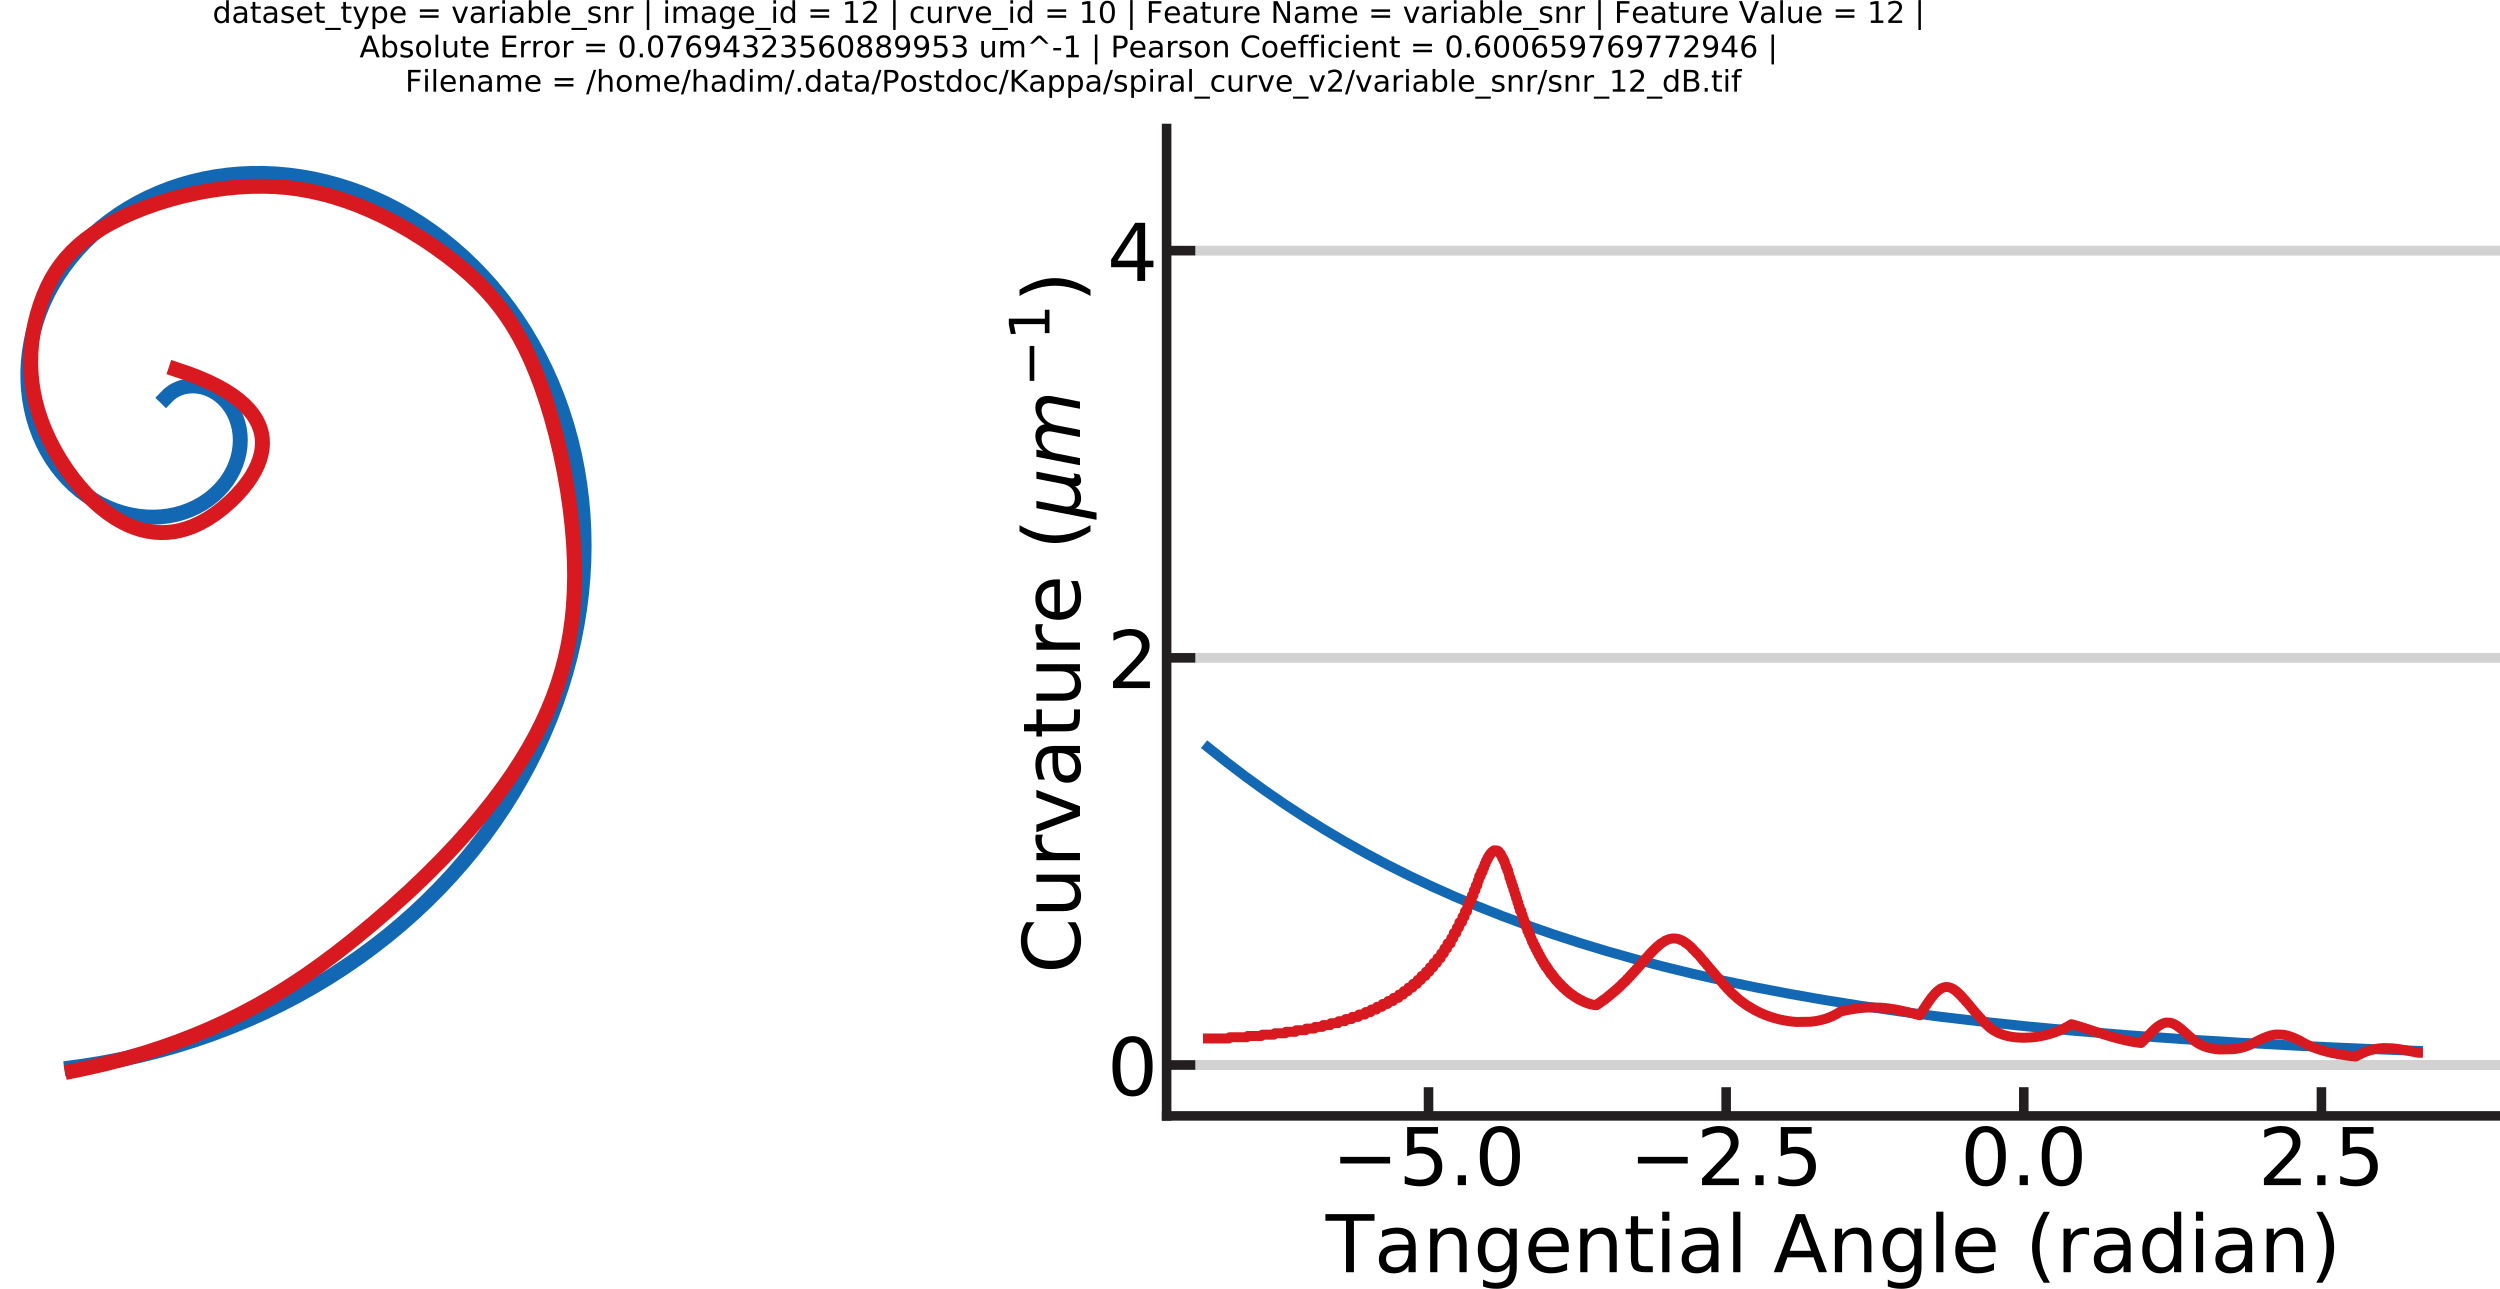 <?xml version="1.0" encoding="utf-8" standalone="no"?>
<!DOCTYPE svg PUBLIC "-//W3C//DTD SVG 1.1//EN"
  "http://www.w3.org/Graphics/SVG/1.1/DTD/svg11.dtd">
<!-- Created with matplotlib (https://matplotlib.org/) -->
<svg height="517.636pt" version="1.1" viewBox="0 0 1004.113 517.636" width="1004.113pt" xmlns="http://www.w3.org/2000/svg" xmlns:xlink="http://www.w3.org/1999/xlink">
 <defs>
  <style type="text/css">
*{stroke-linecap:butt;stroke-linejoin:round;}
  </style>
 </defs>
 <g id="figure_1">
  <g id="patch_1">
   <path d="M 0 517.636 
L 1004.113 517.636 
L 1004.113 0 
L 0 0 
z
" style="fill:none;"/>
  </g>
  <g id="axes_1">
   <g id="line2d_1">
    <path clip-path="url(#pfb085e2bf8)" d="M 66.623 159.71 
L 67.806 158.496 
L 69.139 157.449 
L 70.596 156.581 
L 72.241 155.865 
L 73.964 155.359 
L 75.734 155.065 
L 77.627 154.979 
L 79.517 155.117 
L 81.379 155.47 
L 83.284 156.061 
L 85.111 156.861 
L 86.841 157.854 
L 88.535 159.086 
L 90.088 160.491 
L 91.488 162.049 
L 92.781 163.823 
L 93.887 165.718 
L 94.8 167.713 
L 95.548 169.882 
L 96.082 172.113 
L 96.403 174.385 
L 96.516 176.776 
L 96.406 179.168 
L 96.082 181.54 
L 95.524 183.97 
L 94.752 186.342 
L 93.778 188.638 
L 92.563 190.929 
L 91.157 193.109 
L 89.575 195.164 
L 87.761 197.155 
L 85.789 198.99 
L 83.597 200.721 
L 81.271 202.267 
L 78.83 203.626 
L 76.199 204.829 
L 73.482 205.824 
L 70.698 206.609 
L 67.764 207.2 
L 64.794 207.569 
L 61.805 207.719 
L 58.713 207.647 
L 55.634 207.35 
L 52.585 206.836 
L 49.482 206.083 
L 46.44 205.115 
L 43.472 203.939 
L 40.501 202.52 
L 37.634 200.902 
L 34.881 199.097 
L 32.174 197.053 
L 29.607 194.835 
L 27.19 192.455 
L 24.863 189.851 
L 22.709 187.103 
L 20.73 184.225 
L 18.885 181.144 
L 17.233 177.955 
L 15.78 174.67 
L 14.493 171.21 
L 13.418 167.679 
L 12.554 164.09 
L 11.885 160.358 
L 11.437 156.593 
L 11.207 152.809 
L 11.194 148.917 
L 11.403 145.032 
L 11.83 141.164 
L 12.489 137.228 
L 13.366 133.335 
L 14.455 129.495 
L 15.783 125.626 
L 17.32 121.835 
L 19.057 118.131 
L 21.035 114.437 
L 23.206 110.853 
L 25.619 107.305 
L 28.215 103.889 
L 30.983 100.612 
L 33.985 97.408 
L 37.147 94.362 
L 40.458 91.48 
L 43.988 88.705 
L 47.652 86.111 
L 51.44 83.699 
L 55.428 81.427 
L 59.522 79.353 
L 63.711 77.478 
L 68.078 75.769 
L 72.522 74.271 
L 77.031 72.984 
L 81.693 71.886 
L 86.401 71.007 
L 91.145 70.346 
L 96.013 69.894 
L 100.896 69.665 
L 105.786 69.656 
L 110.77 69.871 
L 115.74 70.308 
L 120.685 70.965 
L 125.695 71.855 
L 130.662 72.965 
L 135.575 74.288 
L 140.523 75.851 
L 145.398 77.625 
L 150.194 79.605 
L 154.993 81.827 
L 159.694 84.249 
L 164.291 86.864 
L 168.859 89.72 
L 173.306 92.763 
L 177.625 95.984 
L 181.888 99.441 
L 186.007 103.067 
L 189.977 106.855 
L 193.863 110.871 
L 197.586 115.037 
L 201.143 119.347 
L 204.589 123.872 
L 207.855 128.527 
L 210.94 133.306 
L 213.89 138.285 
L 216.646 143.373 
L 219.251 148.653 
L 221.653 154.028 
L 223.85 159.489 
L 225.875 165.123 
L 227.688 170.829 
L 229.288 176.598 
L 230.698 182.519 
L 231.889 188.488 
L 232.862 194.496 
L 233.63 200.635 
L 234.175 206.797 
L 234.499 212.975 
L 234.605 219.261 
L 234.488 225.546 
L 234.15 231.823 
L 233.583 238.184 
L 232.794 244.521 
L 231.786 250.827 
L 230.543 257.192 
L 229.081 263.511 
L 227.405 269.777 
L 225.489 276.077 
L 223.36 282.309 
L 221.024 288.467 
L 218.445 294.635 
L 215.662 300.713 
L 212.68 306.697 
L 209.456 312.667 
L 206.038 318.528 
L 202.431 324.275 
L 198.584 329.985 
L 194.554 335.568 
L 190.348 341.019 
L 185.907 346.41 
L 181.297 351.657 
L 176.524 356.756 
L 171.522 361.773 
L 166.365 366.631 
L 161.06 371.327 
L 155.536 375.919 
L 149.872 380.339 
L 144.075 384.583 
L 138.069 388.705 
L 131.941 392.642 
L 125.61 396.442 
L 119.167 400.049 
L 112.618 403.461 
L 105.881 406.718 
L 99.049 409.773 
L 92.129 412.624 
L 85.035 415.304 
L 77.866 417.774 
L 70.627 420.034 
L 63.229 422.109 
L 55.774 423.969 
L 48.269 425.612 
L 40.621 427.058 
L 32.935 428.284 
L 28.783 428.853 
L 28.783 428.853 
" style="fill:none;stroke:#1368b3;stroke-linecap:square;stroke-width:6;"/>
   </g>
   <g id="line2d_2">
    <path clip-path="url(#pfb085e2bf8)" d="M 70.659 148.381 
L 75.424 149.985 
L 75.424 149.985 
L 79.778 151.645 
L 79.778 151.645 
L 83.735 153.357 
L 83.735 153.357 
L 87.309 155.116 
L 87.309 155.116 
L 90.513 156.916 
L 90.513 156.916 
L 93.363 158.755 
L 93.363 158.755 
L 95.871 160.626 
L 95.871 160.626 
L 98.052 162.526 
L 98.052 162.526 
L 99.921 164.449 
L 99.921 164.449 
L 101.49 166.392 
L 101.49 166.392 
L 102.774 168.35 
L 102.774 168.35 
L 103.788 170.317 
L 103.788 170.317 
L 104.544 172.29 
L 104.544 172.29 
L 105.057 174.263 
L 105.057 174.263 
L 105.342 176.233 
L 105.342 176.233 
L 105.411 178.195 
L 105.411 178.195 
L 105.28 180.143 
L 105.28 180.143 
L 104.962 182.074 
L 104.962 182.074 
L 104.323 184.455 
L 104.323 184.455 
L 103.441 186.793 
L 103.441 186.793 
L 102.344 189.078 
L 102.344 189.078 
L 101.059 191.301 
L 101.059 191.301 
L 99.308 193.875 
L 99.308 193.875 
L 97.373 196.332 
L 97.373 196.332 
L 94.946 199.028 
L 94.946 199.028 
L 92.408 201.519 
L 92.408 201.519 
L 89.467 204.084 
L 89.467 204.084 
L 86.534 206.334 
L 86.534 206.334 
L 83.614 208.276 
L 83.614 208.276 
L 80.708 209.917 
L 80.708 209.917 
L 77.819 211.266 
L 77.819 211.266 
L 74.948 212.329 
L 74.948 212.329 
L 72.453 213.032 
L 72.453 213.032 
L 69.975 213.527 
L 69.975 213.527 
L 67.516 213.819 
L 67.516 213.819 
L 64.729 213.912 
L 64.729 213.912 
L 61.97 213.754 
L 61.97 213.754 
L 59.24 213.354 
L 59.24 213.354 
L 56.542 212.719 
L 56.542 212.719 
L 53.877 211.856 
L 53.877 211.856 
L 51.248 210.773 
L 51.248 210.773 
L 48.657 209.477 
L 48.657 209.477 
L 45.788 207.775 
L 45.788 207.775 
L 42.975 205.827 
L 42.975 205.827 
L 40.226 203.652 
L 40.226 203.652 
L 37.55 201.268 
L 37.55 201.268 
L 34.676 198.4 
L 34.676 198.4 
L 31.919 195.326 
L 31.919 195.326 
L 29.293 192.072 
L 29.293 192.072 
L 26.811 188.665 
L 26.811 188.665 
L 24.262 184.773 
L 24.262 184.773 
L 21.923 180.763 
L 21.923 180.763 
L 19.81 176.671 
L 19.81 176.671 
L 17.942 172.533 
L 17.942 172.533 
L 16.471 168.76 
L 16.471 168.76 
L 15.23 165.005 
L 15.23 165.005 
L 14.222 161.281 
L 14.222 161.281 
L 13.436 157.593 
L 13.436 157.593 
L 12.819 153.581 
L 12.819 153.581 
L 12.449 149.622 
L 12.449 149.622 
L 12.313 145.719 
L 12.313 145.719 
L 12.398 141.877 
L 12.398 141.877 
L 12.693 138.101 
L 12.693 138.101 
L 13.239 134.061 
L 13.239 134.061 
L 14.004 130.11 
L 14.004 130.11 
L 14.97 126.255 
L 14.97 126.255 
L 16.227 122.192 
L 16.227 122.192 
L 17.573 118.553 
L 17.573 118.553 
L 19.124 115.02 
L 19.124 115.02 
L 20.753 111.875 
L 20.753 111.875 
L 22.428 109.094 
L 22.428 109.094 
L 24.305 106.388 
L 24.305 106.388 
L 26.404 103.755 
L 26.404 103.755 
L 28.744 101.197 
L 28.744 101.197 
L 31.342 98.713 
L 31.342 98.713 
L 34.217 96.303 
L 34.217 96.303 
L 37.388 93.968 
L 37.388 93.968 
L 40.874 91.706 
L 40.874 91.706 
L 44.692 89.519 
L 44.692 89.519 
L 48.857 87.408 
L 48.857 87.408 
L 53.349 85.388 
L 53.349 85.388 
L 58.134 83.481 
L 58.134 83.481 
L 63.176 81.707 
L 63.176 81.707 
L 68.442 80.088 
L 68.442 80.088 
L 73.897 78.644 
L 73.897 78.644 
L 79.505 77.398 
L 79.505 77.398 
L 85.233 76.37 
L 85.233 76.37 
L 90.461 75.649 
L 90.461 75.649 
L 95.733 75.137 
L 95.733 75.137 
L 101.023 74.85 
L 101.023 74.85 
L 106.305 74.803 
L 106.305 74.803 
L 110.974 74.976 
L 110.974 74.976 
L 115.6 75.361 
L 115.6 75.361 
L 120.169 75.963 
L 120.169 75.963 
L 124.675 76.769 
L 124.675 76.769 
L 129.664 77.904 
L 129.664 77.904 
L 134.562 79.262 
L 134.562 79.262 
L 139.362 80.825 
L 139.362 80.825 
L 144.058 82.574 
L 144.058 82.574 
L 149.146 84.712 
L 149.146 84.712 
L 154.088 87.032 
L 154.088 87.032 
L 159.346 89.761 
L 159.346 89.761 
L 164.404 92.643 
L 164.404 92.643 
L 169.683 95.922 
L 169.683 95.922 
L 174.695 99.299 
L 174.695 99.299 
L 179.808 103.015 
L 179.808 103.015 
L 184.231 106.491 
L 184.231 106.491 
L 188.386 110.046 
L 188.386 110.046 
L 191.972 113.409 
L 191.972 113.409 
L 195.358 116.904 
L 195.358 116.904 
L 198.273 120.222 
L 198.273 120.222 
L 201.042 123.698 
L 201.042 123.698 
L 203.674 127.355 
L 203.674 127.355 
L 206.179 131.215 
L 206.179 131.215 
L 208.566 135.304 
L 208.566 135.304 
L 210.844 139.642 
L 210.844 139.642 
L 213.023 144.255 
L 213.023 144.255 
L 215.111 149.164 
L 215.111 149.164 
L 217.306 154.91 
L 217.306 154.91 
L 219.383 160.978 
L 219.383 160.978 
L 221.33 167.325 
L 221.33 167.325 
L 223.288 174.514 
L 223.288 174.514 
L 225.057 181.923 
L 225.057 181.923 
L 226.621 189.495 
L 226.621 189.495 
L 227.963 197.173 
L 227.963 197.173 
L 228.983 204.254 
L 228.983 204.254 
L 229.788 211.33 
L 229.788 211.33 
L 230.366 218.358 
L 230.366 218.358 
L 230.704 225.293 
L 230.704 225.293 
L 230.791 231.486 
L 230.791 231.486 
L 230.659 237.577 
L 230.659 237.577 
L 230.299 243.578 
L 230.299 243.578 
L 229.77 248.909 
L 229.77 248.909 
L 229.042 254.185 
L 229.042 254.185 
L 228.107 259.412 
L 228.107 259.412 
L 226.957 264.599 
L 226.957 264.599 
L 225.587 269.755 
L 225.587 269.755 
L 223.988 274.887 
L 223.988 274.887 
L 222.154 280.005 
L 222.154 280.005 
L 220.077 285.115 
L 220.077 285.115 
L 217.752 290.227 
L 217.752 290.227 
L 215.17 295.349 
L 215.17 295.349 
L 212.326 300.488 
L 212.326 300.488 
L 209.213 305.651 
L 209.213 305.651 
L 205.838 310.836 
L 205.838 310.836 
L 202.204 316.038 
L 202.204 316.038 
L 197.87 321.835 
L 197.87 321.835 
L 193.232 327.645 
L 193.232 327.645 
L 188.296 333.464 
L 188.296 333.464 
L 183.07 339.286 
L 183.07 339.286 
L 177.562 345.107 
L 177.562 345.107 
L 171.186 351.503 
L 171.186 351.503 
L 164.486 357.886 
L 164.486 357.886 
L 157.474 364.249 
L 157.474 364.249 
L 150.157 370.585 
L 150.157 370.585 
L 142.546 376.889 
L 142.546 376.889 
L 135.346 382.57 
L 135.346 382.57 
L 128.59 387.611 
L 128.59 387.611 
L 122.329 392.014 
L 122.329 392.014 
L 115.799 396.323 
L 115.799 396.323 
L 109.839 400.002 
L 109.839 400.002 
L 103.629 403.583 
L 103.629 403.583 
L 97.151 407.053 
L 97.151 407.053 
L 90.383 410.4 
L 90.383 410.4 
L 84.337 413.16 
L 84.337 413.16 
L 78.051 415.814 
L 78.051 415.814 
L 71.513 418.351 
L 71.513 418.351 
L 64.711 420.765 
L 64.711 420.765 
L 57.633 423.048 
L 57.633 423.048 
L 50.265 425.192 
L 50.265 425.192 
L 42.595 427.189 
L 42.595 427.189 
L 34.611 429.031 
L 34.611 429.031 
L 29.108 430.169 
L 29.108 430.169 
" style="fill:none;stroke:#d81920;stroke-linecap:square;stroke-width:6;"/>
   </g>
  </g>
  <g id="axes_2">
   <g id="patch_2">
    <path d="M 468.564 448.196 
L 1004.113 448.196 
L 1004.113 51.606 
L 468.564 51.606 
z
" style="fill:none;"/>
   </g>
   <g id="matplotlib.axis_1">
    <g id="xtick_1">
     <g id="line2d_3">
      <defs>
       <path d="M 0 0 
L 0 -11.52 
" id="m3545e26850" style="stroke:#231f20;stroke-width:3.84;"/>
      </defs>
      <g>
       <use style="fill:#231f20;stroke:#231f20;stroke-width:3.84;" x="573.761" xlink:href="#m3545e26850" y="448.196"/>
      </g>
     </g>
     <g id="text_1">
      <!-- −5.0 -->
      <defs>
       <path d="M 10.594 35.5 
L 73.188 35.5 
L 73.188 27.203 
L 10.594 27.203 
z
" id="DejaVuSans-8722"/>
       <path d="M 10.797 72.906 
L 49.516 72.906 
L 49.516 64.594 
L 19.828 64.594 
L 19.828 46.734 
Q 21.969 47.469 24.109 47.828 
Q 26.266 48.188 28.422 48.188 
Q 40.625 48.188 47.75 41.5 
Q 54.891 34.812 54.891 23.391 
Q 54.891 11.625 47.562 5.094 
Q 40.234 -1.422 26.906 -1.422 
Q 22.312 -1.422 17.547 -0.641 
Q 12.797 0.141 7.719 1.703 
L 7.719 11.625 
Q 12.109 9.234 16.797 8.062 
Q 21.484 6.891 26.703 6.891 
Q 35.156 6.891 40.078 11.328 
Q 45.016 15.766 45.016 23.391 
Q 45.016 31 40.078 35.438 
Q 35.156 39.891 26.703 39.891 
Q 22.75 39.891 18.812 39.016 
Q 14.891 38.141 10.797 36.281 
z
" id="DejaVuSans-53"/>
       <path d="M 10.688 12.406 
L 21 12.406 
L 21 0 
L 10.688 0 
z
" id="DejaVuSans-46"/>
       <path d="M 31.781 66.406 
Q 24.172 66.406 20.328 58.906 
Q 16.5 51.422 16.5 36.375 
Q 16.5 21.391 20.328 13.891 
Q 24.172 6.391 31.781 6.391 
Q 39.453 6.391 43.281 13.891 
Q 47.125 21.391 47.125 36.375 
Q 47.125 51.422 43.281 58.906 
Q 39.453 66.406 31.781 66.406 
z
M 31.781 74.219 
Q 44.047 74.219 50.516 64.516 
Q 56.984 54.828 56.984 36.375 
Q 56.984 17.969 50.516 8.266 
Q 44.047 -1.422 31.781 -1.422 
Q 19.531 -1.422 13.062 8.266 
Q 6.594 17.969 6.594 36.375 
Q 6.594 54.828 13.062 64.516 
Q 19.531 74.219 31.781 74.219 
z
" id="DejaVuSans-48"/>
      </defs>
      <g transform="translate(534.908 476.011)scale(0.32 -0.32)">
       <use xlink:href="#DejaVuSans-8722"/>
       <use x="83.789" xlink:href="#DejaVuSans-53"/>
       <use x="147.412" xlink:href="#DejaVuSans-46"/>
       <use x="179.199" xlink:href="#DejaVuSans-48"/>
      </g>
     </g>
    </g>
    <g id="xtick_2">
     <g id="line2d_4">
      <g>
       <use style="fill:#231f20;stroke:#231f20;stroke-width:3.84;" x="693.303" xlink:href="#m3545e26850" y="448.196"/>
      </g>
     </g>
     <g id="text_2">
      <!-- −2.5 -->
      <defs>
       <path d="M 19.188 8.297 
L 53.609 8.297 
L 53.609 0 
L 7.328 0 
L 7.328 8.297 
Q 12.938 14.109 22.625 23.891 
Q 32.328 33.688 34.812 36.531 
Q 39.547 41.844 41.422 45.531 
Q 43.312 49.219 43.312 52.781 
Q 43.312 58.594 39.234 62.25 
Q 35.156 65.922 28.609 65.922 
Q 23.969 65.922 18.812 64.312 
Q 13.672 62.703 7.812 59.422 
L 7.812 69.391 
Q 13.766 71.781 18.938 73 
Q 24.125 74.219 28.422 74.219 
Q 39.75 74.219 46.484 68.547 
Q 53.219 62.891 53.219 53.422 
Q 53.219 48.922 51.531 44.891 
Q 49.859 40.875 45.406 35.406 
Q 44.188 33.984 37.641 27.219 
Q 31.109 20.453 19.188 8.297 
z
" id="DejaVuSans-50"/>
      </defs>
      <g transform="translate(654.451 476.011)scale(0.32 -0.32)">
       <use xlink:href="#DejaVuSans-8722"/>
       <use x="83.789" xlink:href="#DejaVuSans-50"/>
       <use x="147.412" xlink:href="#DejaVuSans-46"/>
       <use x="179.199" xlink:href="#DejaVuSans-53"/>
      </g>
     </g>
    </g>
    <g id="xtick_3">
     <g id="line2d_5">
      <g>
       <use style="fill:#231f20;stroke:#231f20;stroke-width:3.84;" x="812.846" xlink:href="#m3545e26850" y="448.196"/>
      </g>
     </g>
     <g id="text_3">
      <!-- 0.0 -->
      <g transform="translate(787.401 476.011)scale(0.32 -0.32)">
       <use xlink:href="#DejaVuSans-48"/>
       <use x="63.623" xlink:href="#DejaVuSans-46"/>
       <use x="95.41" xlink:href="#DejaVuSans-48"/>
      </g>
     </g>
    </g>
    <g id="xtick_4">
     <g id="line2d_6">
      <g>
       <use style="fill:#231f20;stroke:#231f20;stroke-width:3.84;" x="932.388" xlink:href="#m3545e26850" y="448.196"/>
      </g>
     </g>
     <g id="text_4">
      <!-- 2.5 -->
      <g transform="translate(906.943 476.011)scale(0.32 -0.32)">
       <use xlink:href="#DejaVuSans-50"/>
       <use x="63.623" xlink:href="#DejaVuSans-46"/>
       <use x="95.41" xlink:href="#DejaVuSans-53"/>
      </g>
     </g>
    </g>
    <g id="text_5">
     <!-- Tangential Angle (radian) -->
     <defs>
      <path d="M -0.297 72.906 
L 61.375 72.906 
L 61.375 64.594 
L 35.5 64.594 
L 35.5 0 
L 25.594 0 
L 25.594 64.594 
L -0.297 64.594 
z
" id="DejaVuSans-84"/>
      <path d="M 34.281 27.484 
Q 23.391 27.484 19.188 25 
Q 14.984 22.516 14.984 16.5 
Q 14.984 11.719 18.141 8.906 
Q 21.297 6.109 26.703 6.109 
Q 34.188 6.109 38.703 11.406 
Q 43.219 16.703 43.219 25.484 
L 43.219 27.484 
z
M 52.203 31.203 
L 52.203 0 
L 43.219 0 
L 43.219 8.297 
Q 40.141 3.328 35.547 0.953 
Q 30.953 -1.422 24.312 -1.422 
Q 15.922 -1.422 10.953 3.297 
Q 6 8.016 6 15.922 
Q 6 25.141 12.172 29.828 
Q 18.359 34.516 30.609 34.516 
L 43.219 34.516 
L 43.219 35.406 
Q 43.219 41.609 39.141 45 
Q 35.062 48.391 27.688 48.391 
Q 23 48.391 18.547 47.266 
Q 14.109 46.141 10.016 43.891 
L 10.016 52.203 
Q 14.938 54.109 19.578 55.047 
Q 24.219 56 28.609 56 
Q 40.484 56 46.344 49.844 
Q 52.203 43.703 52.203 31.203 
z
" id="DejaVuSans-97"/>
      <path d="M 54.891 33.016 
L 54.891 0 
L 45.906 0 
L 45.906 32.719 
Q 45.906 40.484 42.875 44.328 
Q 39.844 48.188 33.797 48.188 
Q 26.516 48.188 22.312 43.547 
Q 18.109 38.922 18.109 30.906 
L 18.109 0 
L 9.078 0 
L 9.078 54.688 
L 18.109 54.688 
L 18.109 46.188 
Q 21.344 51.125 25.703 53.562 
Q 30.078 56 35.797 56 
Q 45.219 56 50.047 50.172 
Q 54.891 44.344 54.891 33.016 
z
" id="DejaVuSans-110"/>
      <path d="M 45.406 27.984 
Q 45.406 37.75 41.375 43.109 
Q 37.359 48.484 30.078 48.484 
Q 22.859 48.484 18.828 43.109 
Q 14.797 37.75 14.797 27.984 
Q 14.797 18.266 18.828 12.891 
Q 22.859 7.516 30.078 7.516 
Q 37.359 7.516 41.375 12.891 
Q 45.406 18.266 45.406 27.984 
z
M 54.391 6.781 
Q 54.391 -7.172 48.188 -13.984 
Q 42 -20.797 29.203 -20.797 
Q 24.469 -20.797 20.266 -20.094 
Q 16.062 -19.391 12.109 -17.922 
L 12.109 -9.188 
Q 16.062 -11.328 19.922 -12.344 
Q 23.781 -13.375 27.781 -13.375 
Q 36.625 -13.375 41.016 -8.766 
Q 45.406 -4.156 45.406 5.172 
L 45.406 9.625 
Q 42.625 4.781 38.281 2.391 
Q 33.938 0 27.875 0 
Q 17.828 0 11.672 7.656 
Q 5.516 15.328 5.516 27.984 
Q 5.516 40.672 11.672 48.328 
Q 17.828 56 27.875 56 
Q 33.938 56 38.281 53.609 
Q 42.625 51.219 45.406 46.391 
L 45.406 54.688 
L 54.391 54.688 
z
" id="DejaVuSans-103"/>
      <path d="M 56.203 29.594 
L 56.203 25.203 
L 14.891 25.203 
Q 15.484 15.922 20.484 11.062 
Q 25.484 6.203 34.422 6.203 
Q 39.594 6.203 44.453 7.469 
Q 49.312 8.734 54.109 11.281 
L 54.109 2.781 
Q 49.266 0.734 44.188 -0.344 
Q 39.109 -1.422 33.891 -1.422 
Q 20.797 -1.422 13.156 6.188 
Q 5.516 13.812 5.516 26.812 
Q 5.516 40.234 12.766 48.109 
Q 20.016 56 32.328 56 
Q 43.359 56 49.781 48.891 
Q 56.203 41.797 56.203 29.594 
z
M 47.219 32.234 
Q 47.125 39.594 43.094 43.984 
Q 39.062 48.391 32.422 48.391 
Q 24.906 48.391 20.391 44.141 
Q 15.875 39.891 15.188 32.172 
z
" id="DejaVuSans-101"/>
      <path d="M 18.312 70.219 
L 18.312 54.688 
L 36.812 54.688 
L 36.812 47.703 
L 18.312 47.703 
L 18.312 18.016 
Q 18.312 11.328 20.141 9.422 
Q 21.969 7.516 27.594 7.516 
L 36.812 7.516 
L 36.812 0 
L 27.594 0 
Q 17.188 0 13.234 3.875 
Q 9.281 7.766 9.281 18.016 
L 9.281 47.703 
L 2.688 47.703 
L 2.688 54.688 
L 9.281 54.688 
L 9.281 70.219 
z
" id="DejaVuSans-116"/>
      <path d="M 9.422 54.688 
L 18.406 54.688 
L 18.406 0 
L 9.422 0 
z
M 9.422 75.984 
L 18.406 75.984 
L 18.406 64.594 
L 9.422 64.594 
z
" id="DejaVuSans-105"/>
      <path d="M 9.422 75.984 
L 18.406 75.984 
L 18.406 0 
L 9.422 0 
z
" id="DejaVuSans-108"/>
      <path id="DejaVuSans-32"/>
      <path d="M 34.188 63.188 
L 20.797 26.906 
L 47.609 26.906 
z
M 28.609 72.906 
L 39.797 72.906 
L 67.578 0 
L 57.328 0 
L 50.688 18.703 
L 17.828 18.703 
L 11.188 0 
L 0.781 0 
z
" id="DejaVuSans-65"/>
      <path d="M 31 75.875 
Q 24.469 64.656 21.281 53.656 
Q 18.109 42.672 18.109 31.391 
Q 18.109 20.125 21.312 9.062 
Q 24.516 -2 31 -13.188 
L 23.188 -13.188 
Q 15.875 -1.703 12.234 9.375 
Q 8.594 20.453 8.594 31.391 
Q 8.594 42.281 12.203 53.312 
Q 15.828 64.359 23.188 75.875 
z
" id="DejaVuSans-40"/>
      <path d="M 41.109 46.297 
Q 39.594 47.172 37.812 47.578 
Q 36.031 48 33.891 48 
Q 26.266 48 22.188 43.047 
Q 18.109 38.094 18.109 28.812 
L 18.109 0 
L 9.078 0 
L 9.078 54.688 
L 18.109 54.688 
L 18.109 46.188 
Q 20.953 51.172 25.484 53.578 
Q 30.031 56 36.531 56 
Q 37.453 56 38.578 55.875 
Q 39.703 55.766 41.062 55.516 
z
" id="DejaVuSans-114"/>
      <path d="M 45.406 46.391 
L 45.406 75.984 
L 54.391 75.984 
L 54.391 0 
L 45.406 0 
L 45.406 8.203 
Q 42.578 3.328 38.25 0.953 
Q 33.938 -1.422 27.875 -1.422 
Q 17.969 -1.422 11.734 6.484 
Q 5.516 14.406 5.516 27.297 
Q 5.516 40.188 11.734 48.094 
Q 17.969 56 27.875 56 
Q 33.938 56 38.25 53.625 
Q 42.578 51.266 45.406 46.391 
z
M 14.797 27.297 
Q 14.797 17.391 18.875 11.75 
Q 22.953 6.109 30.078 6.109 
Q 37.203 6.109 41.297 11.75 
Q 45.406 17.391 45.406 27.297 
Q 45.406 37.203 41.297 42.844 
Q 37.203 48.484 30.078 48.484 
Q 22.953 48.484 18.875 42.844 
Q 14.797 37.203 14.797 27.297 
z
" id="DejaVuSans-100"/>
      <path d="M 8.016 75.875 
L 15.828 75.875 
Q 23.141 64.359 26.781 53.312 
Q 30.422 42.281 30.422 31.391 
Q 30.422 20.453 26.781 9.375 
Q 23.141 -1.703 15.828 -13.188 
L 8.016 -13.188 
Q 14.5 -2 17.703 9.062 
Q 20.906 20.125 20.906 31.391 
Q 20.906 42.672 17.703 53.656 
Q 14.5 64.656 8.016 75.875 
z
" id="DejaVuSans-41"/>
     </defs>
     <g transform="translate(532.434 510.981)scale(0.32 -0.32)">
      <use xlink:href="#DejaVuSans-84"/>
      <use x="60.834" xlink:href="#DejaVuSans-97"/>
      <use x="122.113" xlink:href="#DejaVuSans-110"/>
      <use x="185.492" xlink:href="#DejaVuSans-103"/>
      <use x="248.969" xlink:href="#DejaVuSans-101"/>
      <use x="310.492" xlink:href="#DejaVuSans-110"/>
      <use x="373.871" xlink:href="#DejaVuSans-116"/>
      <use x="413.08" xlink:href="#DejaVuSans-105"/>
      <use x="440.863" xlink:href="#DejaVuSans-97"/>
      <use x="502.143" xlink:href="#DejaVuSans-108"/>
      <use x="529.926" xlink:href="#DejaVuSans-32"/>
      <use x="561.713" xlink:href="#DejaVuSans-65"/>
      <use x="630.121" xlink:href="#DejaVuSans-110"/>
      <use x="693.5" xlink:href="#DejaVuSans-103"/>
      <use x="756.977" xlink:href="#DejaVuSans-108"/>
      <use x="784.76" xlink:href="#DejaVuSans-101"/>
      <use x="846.283" xlink:href="#DejaVuSans-32"/>
      <use x="878.07" xlink:href="#DejaVuSans-40"/>
      <use x="917.084" xlink:href="#DejaVuSans-114"/>
      <use x="958.197" xlink:href="#DejaVuSans-97"/>
      <use x="1019.477" xlink:href="#DejaVuSans-100"/>
      <use x="1082.953" xlink:href="#DejaVuSans-105"/>
      <use x="1110.736" xlink:href="#DejaVuSans-97"/>
      <use x="1172.016" xlink:href="#DejaVuSans-110"/>
      <use x="1235.395" xlink:href="#DejaVuSans-41"/>
     </g>
    </g>
   </g>
   <g id="matplotlib.axis_2">
    <g id="ytick_1">
     <g id="line2d_7">
      <path clip-path="url(#p531647605c)" d="M 468.564 427.753 
L 1004.113 427.753 
" style="fill:none;stroke:#231f20;stroke-linecap:square;stroke-opacity:0.2;stroke-width:4;"/>
     </g>
     <g id="line2d_8">
      <defs>
       <path d="M 0 0 
L 11.52 0 
" id="mf38324556c" style="stroke:#231f20;stroke-width:3.84;"/>
      </defs>
      <g>
       <use style="fill:#231f20;stroke:#231f20;stroke-width:3.84;" x="468.564" xlink:href="#mf38324556c" y="427.753"/>
      </g>
     </g>
     <g id="text_6">
      <!-- 0 -->
      <g transform="translate(444.704 439.911)scale(0.32 -0.32)">
       <use xlink:href="#DejaVuSans-48"/>
      </g>
     </g>
    </g>
    <g id="ytick_2">
     <g id="line2d_9">
      <path clip-path="url(#p531647605c)" d="M 468.564 264.211 
L 1004.113 264.211 
" style="fill:none;stroke:#231f20;stroke-linecap:square;stroke-opacity:0.2;stroke-width:4;"/>
     </g>
     <g id="line2d_10">
      <g>
       <use style="fill:#231f20;stroke:#231f20;stroke-width:3.84;" x="468.564" xlink:href="#mf38324556c" y="264.211"/>
      </g>
     </g>
     <g id="text_7">
      <!-- 2 -->
      <g transform="translate(444.704 276.368)scale(0.32 -0.32)">
       <use xlink:href="#DejaVuSans-50"/>
      </g>
     </g>
    </g>
    <g id="ytick_3">
     <g id="line2d_11">
      <path clip-path="url(#p531647605c)" d="M 468.564 100.669 
L 1004.113 100.669 
" style="fill:none;stroke:#231f20;stroke-linecap:square;stroke-opacity:0.2;stroke-width:4;"/>
     </g>
     <g id="line2d_12">
      <g>
       <use style="fill:#231f20;stroke:#231f20;stroke-width:3.84;" x="468.564" xlink:href="#mf38324556c" y="100.669"/>
      </g>
     </g>
     <g id="text_8">
      <!-- 4 -->
      <defs>
       <path d="M 37.797 64.312 
L 12.891 25.391 
L 37.797 25.391 
z
M 35.203 72.906 
L 47.609 72.906 
L 47.609 25.391 
L 58.016 25.391 
L 58.016 17.188 
L 47.609 17.188 
L 47.609 0 
L 37.797 0 
L 37.797 17.188 
L 4.891 17.188 
L 4.891 26.703 
z
" id="DejaVuSans-52"/>
      </defs>
      <g transform="translate(444.704 112.826)scale(0.32 -0.32)">
       <use xlink:href="#DejaVuSans-52"/>
      </g>
     </g>
    </g>
    <g id="text_9">
     <!-- Curvature ($μm^{-1}$) -->
     <defs>
      <path d="M 64.406 67.281 
L 64.406 56.891 
Q 59.422 61.531 53.781 63.812 
Q 48.141 66.109 41.797 66.109 
Q 29.297 66.109 22.656 58.469 
Q 16.016 50.828 16.016 36.375 
Q 16.016 21.969 22.656 14.328 
Q 29.297 6.688 41.797 6.688 
Q 48.141 6.688 53.781 8.984 
Q 59.422 11.281 64.406 15.922 
L 64.406 5.609 
Q 59.234 2.094 53.438 0.328 
Q 47.656 -1.422 41.219 -1.422 
Q 24.656 -1.422 15.125 8.703 
Q 5.609 18.844 5.609 36.375 
Q 5.609 53.953 15.125 64.078 
Q 24.656 74.219 41.219 74.219 
Q 47.75 74.219 53.531 72.484 
Q 59.328 70.75 64.406 67.281 
z
" id="DejaVuSans-67"/>
      <path d="M 8.5 21.578 
L 8.5 54.688 
L 17.484 54.688 
L 17.484 21.922 
Q 17.484 14.156 20.5 10.266 
Q 23.531 6.391 29.594 6.391 
Q 36.859 6.391 41.078 11.031 
Q 45.312 15.672 45.312 23.688 
L 45.312 54.688 
L 54.297 54.688 
L 54.297 0 
L 45.312 0 
L 45.312 8.406 
Q 42.047 3.422 37.719 1 
Q 33.406 -1.422 27.688 -1.422 
Q 18.266 -1.422 13.375 4.438 
Q 8.5 10.297 8.5 21.578 
z
M 31.109 56 
z
" id="DejaVuSans-117"/>
      <path d="M 2.984 54.688 
L 12.5 54.688 
L 29.594 8.797 
L 46.688 54.688 
L 56.203 54.688 
L 35.688 0 
L 23.484 0 
z
" id="DejaVuSans-118"/>
      <path d="M -1.312 -20.797 
L 13.375 54.688 
L 22.406 54.688 
L 15.766 20.656 
Q 15.578 19.625 15.422 18.359 
Q 15.281 17.094 15.281 15.828 
Q 15.281 11.281 18.141 8.828 
Q 21 6.391 26.312 6.391 
Q 33.547 6.391 37.984 10.484 
Q 42.438 14.594 44 22.797 
L 50.203 54.688 
L 59.188 54.688 
L 51.031 12.641 
Q 50.828 11.719 50.75 11.031 
Q 50.688 10.359 50.688 9.812 
Q 50.688 8.297 51.297 7.594 
Q 51.906 6.891 53.219 6.891 
Q 53.719 6.891 54.562 7.125 
Q 55.422 7.375 56.984 8.016 
L 55.609 0.781 
Q 53.469 -0.297 51.516 -0.859 
Q 49.562 -1.422 47.703 -1.422 
Q 44.484 -1.422 42.656 0.625 
Q 40.828 2.688 40.828 6.297 
Q 38.094 2.391 34.297 0.484 
Q 30.516 -1.422 25.391 -1.422 
Q 20.844 -1.422 17.453 0.672 
Q 14.062 2.781 12.984 6.203 
L 7.719 -20.797 
z
" id="DejaVuSans-Oblique-956"/>
      <path d="M 89.797 33.016 
L 83.406 0 
L 74.422 0 
L 80.719 32.719 
Q 81.109 34.812 81.297 36.328 
Q 81.5 37.844 81.5 38.922 
Q 81.5 43.312 79.047 45.75 
Q 76.609 48.188 72.219 48.188 
Q 65.672 48.188 60.547 43.281 
Q 55.422 38.375 53.906 30.516 
L 47.906 0 
L 38.922 0 
L 45.312 32.719 
Q 45.703 34.516 45.891 36.047 
Q 46.094 37.594 46.094 38.812 
Q 46.094 43.266 43.656 45.719 
Q 41.219 48.188 36.922 48.188 
Q 30.281 48.188 25.141 43.281 
Q 20.016 38.375 18.5 30.516 
L 12.5 0 
L 3.516 0 
L 14.203 54.688 
L 23.188 54.688 
L 21.484 46.188 
Q 25.141 50.984 30.047 53.484 
Q 34.969 56 40.578 56 
Q 46.531 56 50.359 52.875 
Q 54.203 49.75 54.984 44.188 
Q 59.078 49.953 64.469 52.969 
Q 69.875 56 75.875 56 
Q 82.906 56 86.734 51.953 
Q 90.578 47.906 90.578 40.484 
Q 90.578 38.875 90.375 36.938 
Q 90.188 35.016 89.797 33.016 
z
" id="DejaVuSans-Oblique-109"/>
      <path d="M 12.406 8.297 
L 28.516 8.297 
L 28.516 63.922 
L 10.984 60.406 
L 10.984 69.391 
L 28.422 72.906 
L 38.281 72.906 
L 38.281 8.297 
L 54.391 8.297 
L 54.391 0 
L 12.406 0 
z
" id="DejaVuSans-49"/>
     </defs>
     <g transform="translate(433.984 391.021)rotate(-90)scale(0.32 -0.32)">
      <use transform="translate(0 0.684)" xlink:href="#DejaVuSans-67"/>
      <use transform="translate(69.824 0.684)" xlink:href="#DejaVuSans-117"/>
      <use transform="translate(133.203 0.684)" xlink:href="#DejaVuSans-114"/>
      <use transform="translate(174.316 0.684)" xlink:href="#DejaVuSans-118"/>
      <use transform="translate(233.496 0.684)" xlink:href="#DejaVuSans-97"/>
      <use transform="translate(294.775 0.684)" xlink:href="#DejaVuSans-116"/>
      <use transform="translate(333.984 0.684)" xlink:href="#DejaVuSans-117"/>
      <use transform="translate(397.363 0.684)" xlink:href="#DejaVuSans-114"/>
      <use transform="translate(438.477 0.684)" xlink:href="#DejaVuSans-101"/>
      <use transform="translate(500 0.684)" xlink:href="#DejaVuSans-32"/>
      <use transform="translate(531.787 0.684)" xlink:href="#DejaVuSans-40"/>
      <use transform="translate(570.801 0.684)" xlink:href="#DejaVuSans-Oblique-956"/>
      <use transform="translate(634.424 0.684)" xlink:href="#DejaVuSans-Oblique-109"/>
      <use transform="translate(736.486 38.966)scale(0.7)" xlink:href="#DejaVuSans-8722"/>
      <use transform="translate(795.138 38.966)scale(0.7)" xlink:href="#DejaVuSans-49"/>
      <use transform="translate(842.409 0.684)" xlink:href="#DejaVuSans-41"/>
     </g>
    </g>
   </g>
   <g id="line2d_13">
    <path clip-path="url(#p531647605c)" d="M 485.17 300.146 
L 492.785 306.223 
L 500.401 312.01 
L 508 317.51 
L 515.888 322.942 
L 524.006 328.254 
L 532.012 333.229 
L 540.177 338.047 
L 548.718 342.823 
L 557.307 347.371 
L 566.147 351.797 
L 575.172 356.064 
L 584.324 360.147 
L 593.751 364.109 
L 603.373 367.914 
L 613.298 371.6 
L 623.597 375.186 
L 634.162 378.626 
L 645.041 381.934 
L 656.258 385.111 
L 667.937 388.185 
L 679.927 391.111 
L 692.412 393.928 
L 705.406 396.629 
L 718.892 399.206 
L 732.989 401.671 
L 747.742 404.023 
L 763.205 406.261 
L 779.42 408.382 
L 796.516 410.392 
L 814.593 412.29 
L 833.748 414.076 
L 854.109 415.749 
L 875.866 417.311 
L 899.223 418.762 
L 924.454 420.104 
L 951.863 421.336 
L 971.13 422.081 
L 971.13 422.081 
" style="fill:none;stroke:#1368b3;stroke-linecap:square;stroke-width:4;"/>
   </g>
   <g id="line2d_14">
    <path clip-path="url(#p531647605c)" d="M 485.17 417.089 
L 493.527 417.089 
L 493.896 416.607 
L 500.754 416.607 
L 501.107 416.1 
L 506.645 416.1 
L 506.985 415.567 
L 511.665 415.567 
L 511.993 415.005 
L 516.208 415.005 
L 516.527 414.413 
L 520.312 414.413 
L 520.623 413.791 
L 524.31 413.791 
L 524.613 413.136 
L 527.912 413.136 
L 528.209 412.446 
L 531.143 412.446 
L 531.433 411.72 
L 534.308 411.72 
L 534.592 410.956 
L 537.41 410.956 
L 537.689 410.152 
L 540.177 410.152 
L 540.451 409.306 
L 542.897 409.306 
L 543.166 408.416 
L 545.569 408.416 
L 545.834 407.48 
L 548.197 407.48 
L 548.458 406.496 
L 550.525 406.496 
L 550.782 405.463 
L 552.819 405.463 
L 553.071 404.377 
L 555.079 404.377 
L 555.328 403.238 
L 557.307 403.238 
L 557.553 402.043 
L 559.504 402.043 
L 559.746 400.79 
L 561.67 400.79 
L 561.909 399.478 
L 563.571 399.478 
L 563.806 398.106 
L 565.448 398.106 
L 565.681 396.672 
L 567.304 396.672 
L 567.534 395.175 
L 569.137 395.175 
L 569.365 393.614 
L 570.724 393.614 
L 570.95 391.99 
L 572.518 391.99 
L 572.741 390.302 
L 574.072 390.302 
L 574.292 388.551 
L 575.609 388.551 
L 575.828 386.738 
L 577.132 386.738 
L 577.348 384.866 
L 578.64 384.866 
L 578.855 382.936 
L 579.921 382.936 
L 580.134 380.953 
L 581.192 380.953 
L 581.403 378.921 
L 582.662 378.921 
L 582.871 376.845 
L 583.703 376.845 
L 583.91 374.732 
L 584.943 374.732 
L 585.149 372.588 
L 585.97 372.588 
L 586.174 370.423 
L 587.192 370.423 
L 587.395 368.246 
L 588.204 368.246 
L 588.405 366.067 
L 589.209 366.067 
L 589.409 363.899 
L 590.008 363.899 
L 590.208 361.753 
L 591.002 361.753 
L 591.2 359.643 
L 591.792 359.643 
L 591.989 357.583 
L 592.578 357.583 
L 592.774 355.587 
L 593.361 355.587 
L 593.556 353.67 
L 593.945 353.67 
L 594.139 351.848 
L 594.721 351.848 
L 594.914 350.134 
L 595.492 350.134 
L 595.685 348.542 
L 596.069 348.542 
L 596.26 347.087 
L 596.643 347.087 
L 596.834 345.78 
L 597.215 345.78 
L 597.405 344.631 
L 597.785 344.631 
L 597.975 343.651 
L 598.353 343.651 
L 598.542 342.847 
L 598.919 342.847 
L 599.107 342.224 
L 599.483 342.224 
L 599.67 341.787 
L 599.857 341.787 
L 600.045 341.535 
L 601.348 341.586 
L 601.533 341.881 
L 601.903 341.881 
L 602.087 342.347 
L 602.272 342.347 
L 602.456 342.976 
L 602.824 342.976 
L 603.007 343.76 
L 603.19 343.76 
L 603.373 344.686 
L 603.739 344.686 
L 603.921 345.743 
L 604.286 345.743 
L 604.468 346.92 
L 604.649 346.92 
L 604.831 348.202 
L 605.193 348.202 
L 605.373 349.578 
L 605.734 349.578 
L 605.914 351.035 
L 606.094 351.035 
L 606.274 352.559 
L 606.633 352.559 
L 606.812 354.139 
L 607.17 354.139 
L 607.348 355.763 
L 607.704 355.763 
L 607.882 357.42 
L 608.238 357.42 
L 608.415 359.099 
L 608.769 359.099 
L 608.945 360.792 
L 609.298 360.792 
L 609.474 362.489 
L 609.826 362.489 
L 610.001 364.183 
L 610.352 364.183 
L 610.526 365.866 
L 611.05 365.866 
L 611.224 367.532 
L 611.572 367.532 
L 611.745 369.176 
L 612.092 369.176 
L 612.265 370.792 
L 612.782 370.792 
L 612.955 372.378 
L 613.298 372.378 
L 613.47 373.929 
L 613.984 373.929 
L 614.155 375.442 
L 614.666 375.442 
L 614.836 376.916 
L 615.176 376.916 
L 615.345 378.349 
L 615.853 378.349 
L 616.022 379.738 
L 616.527 379.738 
L 616.695 381.084 
L 617.199 381.084 
L 617.366 382.385 
L 617.867 382.385 
L 618.034 383.642 
L 618.533 383.642 
L 618.699 384.854 
L 619.195 384.854 
L 619.361 386.02 
L 619.855 386.02 
L 620.02 387.143 
L 620.513 387.143 
L 620.677 388.221 
L 621.33 388.221 
L 621.493 389.257 
L 621.981 389.257 
L 622.144 390.249 
L 622.63 390.249 
L 622.791 391.2 
L 623.436 391.2 
L 623.597 392.109 
L 624.079 392.109 
L 624.239 392.978 
L 624.718 392.978 
L 624.878 393.809 
L 625.514 393.809 
L 625.673 394.6 
L 626.148 394.6 
L 626.306 395.355 
L 626.937 395.355 
L 627.094 396.072 
L 627.565 396.072 
L 627.722 396.755 
L 628.347 396.755 
L 628.502 397.402 
L 628.969 397.402 
L 629.124 398.015 
L 629.744 398.015 
L 629.898 398.596 
L 630.361 398.596 
L 630.514 399.144 
L 631.128 399.144 
L 631.282 399.66 
L 631.892 399.66 
L 632.045 400.145 
L 632.501 400.145 
L 632.653 400.599 
L 633.258 400.599 
L 633.409 401.023 
L 633.862 401.023 
L 634.012 401.418 
L 634.612 401.418 
L 634.762 401.783 
L 635.359 401.783 
L 635.508 402.12 
L 635.955 402.12 
L 636.103 402.428 
L 636.695 402.428 
L 636.843 402.707 
L 637.286 402.707 
L 637.433 402.957 
L 638.02 402.957 
L 638.167 403.178 
L 638.605 403.178 
L 638.751 403.371 
L 639.334 403.371 
L 639.624 403.534 
L 639.914 403.534 
L 640.203 403.667 
L 641.212 403.77 
L 641.355 403.357 
L 641.928 403.357 
L 642.071 402.938 
L 642.499 402.938 
L 642.641 402.514 
L 643.067 402.514 
L 643.209 402.085 
L 643.634 402.085 
L 643.775 401.651 
L 644.339 401.651 
L 644.48 401.212 
L 644.901 401.212 
L 645.041 400.768 
L 645.461 400.768 
L 645.601 400.319 
L 646.019 400.319 
L 646.158 399.866 
L 646.575 399.866 
L 646.714 399.408 
L 647.129 399.408 
L 647.267 398.946 
L 647.681 398.946 
L 647.819 398.479 
L 648.231 398.479 
L 648.368 398.009 
L 648.779 398.009 
L 648.916 397.536 
L 649.325 397.536 
L 649.462 397.058 
L 649.87 397.058 
L 650.006 396.578 
L 650.412 396.578 
L 650.548 396.094 
L 650.953 396.094 
L 651.088 395.608 
L 651.357 395.608 
L 651.491 395.119 
L 651.894 395.119 
L 652.028 394.628 
L 652.43 394.628 
L 652.563 394.135 
L 652.963 394.135 
L 653.096 393.64 
L 653.362 393.64 
L 653.495 393.145 
L 653.893 393.145 
L 654.025 392.648 
L 654.289 392.648 
L 654.421 392.151 
L 654.817 392.151 
L 654.948 391.654 
L 655.211 391.654 
L 655.342 391.157 
L 655.735 391.157 
L 655.866 390.661 
L 656.127 390.661 
L 656.258 390.167 
L 656.649 390.167 
L 656.779 389.673 
L 657.038 389.673 
L 657.168 389.182 
L 657.556 389.182 
L 657.686 388.693 
L 657.944 388.693 
L 658.073 388.207 
L 658.33 388.207 
L 658.459 387.725 
L 658.844 387.725 
L 658.972 387.247 
L 659.229 387.247 
L 659.356 386.773 
L 659.612 386.773 
L 659.739 386.304 
L 659.994 386.304 
L 660.122 385.841 
L 660.376 385.841 
L 660.503 385.384 
L 660.883 385.384 
L 661.009 384.933 
L 661.262 384.933 
L 661.388 384.49 
L 661.641 384.49 
L 661.767 384.054 
L 662.018 384.054 
L 662.144 383.626 
L 662.395 383.626 
L 662.52 383.207 
L 662.77 383.207 
L 662.895 382.798 
L 663.145 382.798 
L 663.27 382.398 
L 663.519 382.398 
L 663.643 382.009 
L 663.892 382.009 
L 664.016 381.631 
L 664.264 381.631 
L 664.388 381.264 
L 664.635 381.264 
L 664.759 380.909 
L 665.006 380.909 
L 665.129 380.566 
L 665.375 380.566 
L 665.498 380.236 
L 665.744 380.236 
L 665.866 379.92 
L 666.111 379.92 
L 666.234 379.617 
L 666.478 379.617 
L 666.6 379.329 
L 666.722 379.329 
L 666.844 379.055 
L 667.088 379.055 
L 667.331 378.797 
L 667.452 378.797 
L 667.695 378.553 
L 667.816 378.553 
L 668.058 378.326 
L 668.179 378.326 
L 668.42 378.115 
L 668.541 378.115 
L 668.902 377.741 
L 669.142 377.741 
L 669.382 377.58 
L 669.502 377.58 
L 669.741 377.435 
L 669.861 377.435 
L 670.1 377.308 
L 670.457 377.198 
L 670.695 377.106 
L 671.17 377.031 
L 671.525 376.974 
L 671.997 376.912 
L 673.406 377 
L 673.639 377.065 
L 674.105 377.147 
L 674.338 377.245 
L 674.454 377.245 
L 674.801 377.491 
L 675.033 377.491 
L 675.264 377.638 
L 675.379 377.638 
L 675.61 377.801 
L 675.725 377.801 
L 675.955 377.979 
L 676.07 377.979 
L 676.3 378.171 
L 676.414 378.171 
L 676.758 378.599 
L 676.986 378.599 
L 677.214 378.834 
L 677.328 378.834 
L 677.556 379.082 
L 677.67 379.082 
L 677.897 379.342 
L 678.01 379.342 
L 678.237 379.615 
L 678.35 379.615 
L 678.577 379.9 
L 678.69 379.9 
L 678.915 380.196 
L 679.028 380.196 
L 679.253 380.502 
L 679.366 380.502 
L 679.703 381.146 
L 679.927 381.146 
L 680.151 381.483 
L 680.263 381.483 
L 680.486 381.828 
L 680.598 381.828 
L 680.821 382.182 
L 680.932 382.182 
L 681.155 382.543 
L 681.266 382.543 
L 681.488 382.912 
L 681.71 382.912 
L 681.931 383.288 
L 682.042 383.288 
L 682.262 383.67 
L 682.373 383.67 
L 682.593 384.058 
L 682.703 384.058 
L 682.923 384.451 
L 683.033 384.451 
L 683.253 384.85 
L 683.362 384.85 
L 683.582 385.253 
L 683.691 385.253 
L 683.91 385.66 
L 684.019 385.66 
L 684.237 386.071 
L 684.455 386.071 
L 684.672 386.485 
L 684.781 386.485 
L 684.998 386.901 
L 685.106 386.901 
L 685.323 387.32 
L 685.431 387.32 
L 685.647 387.742 
L 685.863 387.742 
L 686.079 388.164 
L 686.187 388.164 
L 686.402 388.589 
L 686.509 388.589 
L 686.724 389.014 
L 686.938 389.014 
L 687.152 389.439 
L 687.259 389.439 
L 687.473 389.865 
L 687.58 389.865 
L 687.793 390.291 
L 688.006 390.291 
L 688.219 390.716 
L 688.325 390.716 
L 688.537 391.14 
L 688.749 391.14 
L 688.961 391.564 
L 689.066 391.564 
L 689.278 391.987 
L 689.383 391.987 
L 689.594 392.408 
L 689.804 392.408 
L 690.015 392.827 
L 690.225 392.827 
L 690.434 393.244 
L 690.539 393.244 
L 690.748 393.659 
L 690.957 393.659 
L 691.166 394.072 
L 691.27 394.072 
L 691.478 394.482 
L 691.686 394.482 
L 691.894 394.942 
L 691.998 394.942 
L 692.205 395.394 
L 692.412 395.394 
L 692.619 395.836 
L 692.825 395.836 
L 693.031 396.271 
L 693.237 396.271 
L 693.443 396.696 
L 693.546 396.696 
L 693.751 397.113 
L 693.956 397.113 
L 694.161 397.522 
L 694.365 397.522 
L 694.569 397.922 
L 694.773 397.922 
L 694.977 398.314 
L 695.078 398.314 
L 695.282 398.698 
L 695.485 398.698 
L 695.687 399.074 
L 695.89 399.074 
L 696.092 399.441 
L 696.294 399.441 
L 696.496 399.801 
L 696.697 399.801 
L 696.898 400.153 
L 697.099 400.153 
L 697.3 400.497 
L 697.4 400.497 
L 697.6 400.834 
L 697.8 400.834 
L 698 401.163 
L 698.199 401.163 
L 698.398 401.484 
L 698.597 401.484 
L 698.796 401.798 
L 698.995 401.798 
L 699.193 402.105 
L 699.391 402.105 
L 699.588 402.405 
L 699.786 402.405 
L 699.983 402.698 
L 700.18 402.698 
L 700.377 402.984 
L 700.573 402.984 
L 700.769 403.263 
L 700.965 403.263 
L 701.161 403.535 
L 701.357 403.535 
L 701.552 403.8 
L 701.747 403.8 
L 701.942 404.059 
L 702.136 404.059 
L 702.33 404.312 
L 702.621 404.312 
L 702.815 404.558 
L 703.008 404.558 
L 703.201 404.798 
L 703.394 404.798 
L 703.587 405.032 
L 703.78 405.032 
L 703.972 405.26 
L 704.164 405.26 
L 704.356 405.482 
L 704.547 405.482 
L 704.738 405.698 
L 704.929 405.698 
L 705.12 405.909 
L 705.311 405.909 
L 705.501 406.113 
L 705.786 406.113 
L 705.976 406.312 
L 706.166 406.312 
L 706.355 406.506 
L 706.544 406.506 
L 706.733 406.694 
L 706.921 406.694 
L 707.11 406.877 
L 707.298 406.877 
L 707.486 407.054 
L 707.767 407.054 
L 707.955 407.227 
L 708.142 407.227 
L 708.329 407.394 
L 708.516 407.394 
L 708.702 407.556 
L 708.888 407.556 
L 709.074 407.714 
L 709.353 407.714 
L 709.538 407.866 
L 709.724 407.866 
L 709.909 408.014 
L 710.094 408.014 
L 710.278 408.156 
L 710.463 408.156 
L 710.647 408.295 
L 710.923 408.295 
L 711.106 408.428 
L 711.29 408.428 
L 711.473 408.557 
L 711.656 408.557 
L 711.839 408.682 
L 712.112 408.682 
L 712.295 408.802 
L 712.477 408.802 
L 712.658 408.917 
L 712.84 408.917 
L 713.021 409.029 
L 713.655 409.136 
L 713.835 409.238 
L 714.375 409.337 
L 714.555 409.431 
L 715.182 409.522 
L 715.361 409.608 
L 715.984 409.69 
L 716.162 409.768 
L 716.783 409.842 
L 717.048 409.913 
L 717.489 409.979 
L 717.753 410.041 
L 718.28 410.1 
L 718.543 410.155 
L 719.415 410.253 
L 719.676 410.296 
L 720.973 410.404 
L 721.403 410.457 
L 727.221 410.381 
L 727.634 410.306 
L 728.622 410.216 
L 728.867 410.165 
L 729.358 410.109 
L 729.603 410.05 
L 730.01 409.986 
L 730.253 409.918 
L 730.74 409.846 
L 730.982 409.77 
L 731.466 409.689 
L 731.627 409.604 
L 732.109 409.514 
L 732.27 409.42 
L 732.829 409.322 
L 732.989 409.218 
L 733.467 409.11 
L 733.626 408.997 
L 733.864 408.997 
L 734.022 408.879 
L 734.181 408.879 
L 734.339 408.756 
L 734.497 408.756 
L 734.655 408.628 
L 734.813 408.628 
L 734.97 408.495 
L 735.128 408.495 
L 735.285 408.357 
L 735.521 408.357 
L 735.678 408.213 
L 735.834 408.213 
L 735.991 408.064 
L 736.147 408.064 
L 736.303 407.909 
L 736.46 407.909 
L 736.615 407.748 
L 736.771 407.748 
L 736.927 407.582 
L 737.16 407.582 
L 737.315 407.41 
L 737.47 407.41 
L 737.625 407.232 
L 737.78 407.232 
L 737.935 407.047 
L 738.089 407.047 
L 738.243 406.857 
L 738.398 406.857 
L 738.552 406.66 
L 738.705 406.66 
L 738.859 406.456 
L 739.013 406.456 
L 739.166 406.246 
L 739.702 406.176 
L 739.931 406.108 
L 740.312 406.042 
L 740.54 405.976 
L 740.919 405.912 
L 741.147 405.85 
L 741.525 405.789 
L 741.751 405.73 
L 742.128 405.672 
L 742.353 405.615 
L 743.028 405.507 
L 743.252 405.455 
L 743.923 405.356 
L 744.146 405.309 
L 744.812 405.219 
L 745.108 405.177 
L 745.477 405.096 
L 746.504 404.988 
L 746.869 404.923 
L 748.177 404.813 
L 748.611 404.768 
L 750.618 404.658 
L 751.612 404.629 
L 755.458 404.724 
L 756.078 404.779 
L 757.175 404.869 
L 757.584 404.921 
L 758.4 405.007 
L 758.806 405.069 
L 759.548 405.17 
L 759.884 405.242 
L 760.487 405.317 
L 760.821 405.395 
L 761.42 405.477 
L 761.752 405.562 
L 762.348 405.649 
L 762.678 405.739 
L 763.205 405.832 
L 763.402 405.879 
L 763.926 405.975 
L 764.188 406.073 
L 764.774 406.172 
L 765.034 406.273 
L 765.618 406.376 
L 765.812 406.428 
L 766.264 406.533 
L 766.457 406.585 
L 766.907 406.692 
L 767.099 406.745 
L 767.547 406.853 
L 767.739 406.906 
L 768.185 407.015 
L 768.376 407.069 
L 768.82 407.178 
L 769.074 407.287 
L 769.642 407.395 
L 769.895 407.504 
L 770.46 407.613 
L 770.711 407.721 
L 771.086 407.775 
L 771.211 407.456 
L 771.274 407.456 
L 771.398 407.139 
L 771.461 407.139 
L 771.585 406.822 
L 771.71 406.822 
L 771.834 406.507 
L 771.896 406.507 
L 772.021 406.194 
L 772.083 406.194 
L 772.207 405.882 
L 772.269 405.882 
L 772.393 405.572 
L 772.455 405.572 
L 772.579 405.265 
L 772.702 405.265 
L 772.826 404.959 
L 772.888 404.959 
L 773.011 404.656 
L 773.073 404.656 
L 773.196 404.355 
L 773.258 404.355 
L 773.381 404.058 
L 773.443 404.058 
L 773.566 403.763 
L 773.689 403.763 
L 773.812 403.471 
L 773.873 403.471 
L 773.996 403.183 
L 774.057 403.183 
L 774.18 402.898 
L 774.241 402.898 
L 774.363 402.616 
L 774.425 402.616 
L 774.547 402.339 
L 774.608 402.339 
L 774.73 402.066 
L 774.852 402.066 
L 774.974 401.797 
L 775.035 401.797 
L 775.157 401.532 
L 775.218 401.532 
L 775.339 401.272 
L 775.4 401.272 
L 775.522 401.017 
L 775.582 401.017 
L 775.704 400.767 
L 775.764 400.767 
L 775.886 400.522 
L 776.007 400.522 
L 776.128 400.283 
L 776.188 400.283 
L 776.309 400.049 
L 776.37 400.049 
L 776.49 399.821 
L 776.551 399.821 
L 776.671 399.6 
L 776.732 399.6 
L 776.852 399.384 
L 776.912 399.384 
L 777.033 399.174 
L 777.093 399.174 
L 777.213 398.971 
L 777.333 398.971 
L 777.453 398.775 
L 777.513 398.775 
L 777.633 398.586 
L 777.693 398.586 
L 777.813 398.404 
L 777.872 398.404 
L 777.992 398.229 
L 778.052 398.229 
L 778.171 398.061 
L 778.231 398.061 
L 778.35 397.901 
L 778.41 397.901 
L 778.589 397.748 
L 778.648 397.748 
L 778.827 397.603 
L 779.005 397.466 
L 779.183 397.337 
L 779.42 397.104 
L 779.716 397 
L 779.893 396.904 
L 780.129 396.817 
L 780.365 396.669 
L 780.659 396.607 
L 780.835 396.555 
L 781.421 396.45 
L 781.888 396.426 
L 782.761 396.516 
L 783.05 396.613 
L 783.339 396.674 
L 783.57 396.822 
L 783.916 396.908 
L 784.146 397.105 
L 784.49 397.215 
L 784.72 397.458 
L 784.891 397.458 
L 785.12 397.731 
L 785.234 397.731 
L 785.405 397.878 
L 785.462 397.878 
L 785.69 398.192 
L 785.861 398.192 
L 786.088 398.532 
L 786.258 398.532 
L 786.485 398.898 
L 786.654 398.898 
L 786.88 399.286 
L 787.05 399.286 
L 787.219 399.488 
L 787.275 399.488 
L 787.5 399.907 
L 787.669 399.907 
L 787.894 400.345 
L 788.062 400.345 
L 788.23 400.571 
L 788.286 400.571 
L 788.51 401.034 
L 788.677 401.034 
L 788.845 401.271 
L 788.9 401.271 
L 789.067 401.512 
L 789.123 401.512 
L 789.29 401.756 
L 789.346 401.756 
L 789.568 402.252 
L 789.734 402.252 
L 789.9 402.505 
L 789.956 402.505 
L 790.122 402.759 
L 790.177 402.759 
L 790.343 403.016 
L 790.398 403.016 
L 790.564 403.275 
L 790.619 403.275 
L 790.784 403.535 
L 790.839 403.535 
L 791.004 403.797 
L 791.059 403.797 
L 791.224 404.061 
L 791.279 404.061 
L 791.444 404.326 
L 791.499 404.326 
L 791.663 404.592 
L 791.718 404.592 
L 791.882 404.858 
L 791.937 404.858 
L 792.1 405.126 
L 792.155 405.126 
L 792.319 405.393 
L 792.373 405.393 
L 792.537 405.662 
L 792.591 405.662 
L 792.754 405.93 
L 792.809 405.93 
L 792.972 406.199 
L 793.08 406.199 
L 793.243 406.467 
L 793.297 406.467 
L 793.46 406.735 
L 793.514 406.735 
L 793.676 407.003 
L 793.73 407.003 
L 793.892 407.27 
L 794 407.27 
L 794.162 407.536 
L 794.216 407.536 
L 794.378 407.802 
L 794.431 407.802 
L 794.593 408.067 
L 794.7 408.067 
L 794.861 408.331 
L 794.915 408.331 
L 795.076 408.593 
L 795.183 408.593 
L 795.343 408.854 
L 795.397 408.854 
L 795.557 409.114 
L 795.664 409.114 
L 795.824 409.373 
L 795.877 409.373 
L 796.037 409.63 
L 796.144 409.63 
L 796.303 409.885 
L 796.41 409.885 
L 796.569 410.139 
L 796.622 410.139 
L 796.781 410.391 
L 796.887 410.391 
L 797.046 410.641 
L 797.152 410.641 
L 797.31 410.929 
L 797.363 410.929 
L 797.521 411.205 
L 797.627 411.205 
L 797.785 411.471 
L 797.89 411.471 
L 798.048 411.726 
L 798.153 411.726 
L 798.311 411.971 
L 798.415 411.971 
L 798.573 412.207 
L 798.625 412.207 
L 798.782 412.433 
L 798.887 412.433 
L 799.044 412.651 
L 799.148 412.651 
L 799.305 412.86 
L 799.409 412.86 
L 799.565 413.061 
L 799.669 413.061 
L 799.825 413.254 
L 799.929 413.254 
L 800.085 413.439 
L 800.189 413.439 
L 800.344 413.617 
L 800.448 413.617 
L 800.603 413.788 
L 800.758 413.788 
L 800.913 413.953 
L 801.016 413.953 
L 801.171 414.11 
L 801.274 414.11 
L 801.428 414.262 
L 801.531 414.262 
L 801.685 414.407 
L 801.788 414.407 
L 801.942 414.547 
L 802.044 414.547 
L 802.198 414.681 
L 802.351 414.681 
L 802.505 414.809 
L 802.607 414.809 
L 802.76 414.932 
L 802.862 414.932 
L 803.015 415.05 
L 803.168 415.05 
L 803.32 415.162 
L 803.676 415.27 
L 803.828 415.374 
L 804.232 415.472 
L 804.384 415.567 
L 804.787 415.657 
L 804.938 415.742 
L 805.34 415.824 
L 805.491 415.902 
L 805.891 415.976 
L 806.041 416.046 
L 806.44 416.113 
L 806.589 416.176 
L 806.987 416.236 
L 807.136 416.292 
L 807.829 416.395 
L 808.026 416.441 
L 808.666 416.525 
L 808.862 416.563 
L 809.792 416.658 
L 810.035 416.684 
L 812.067 416.795 
L 813.025 416.804 
L 815.442 416.712 
L 815.771 416.667 
L 816.846 416.583 
L 817.079 416.551 
L 817.961 416.442 
L 818.146 416.401 
L 818.838 416.314 
L 819.022 416.267 
L 819.664 416.167 
L 819.847 416.113 
L 820.212 416.058 
L 820.394 416.001 
L 820.759 415.941 
L 820.94 415.879 
L 821.348 415.815 
L 821.484 415.749 
L 821.891 415.681 
L 822.026 415.611 
L 822.431 415.538 
L 822.566 415.463 
L 823.015 415.387 
L 823.149 415.307 
L 823.552 415.226 
L 823.685 415.142 
L 824.086 415.057 
L 824.22 414.969 
L 824.619 414.878 
L 824.752 414.786 
L 825.195 414.691 
L 825.327 414.594 
L 825.724 414.494 
L 825.856 414.392 
L 826.251 414.288 
L 826.383 414.181 
L 826.821 414.072 
L 826.952 413.961 
L 827.083 413.961 
L 827.214 413.847 
L 827.345 413.847 
L 827.475 413.731 
L 827.606 413.731 
L 827.736 413.612 
L 827.867 413.612 
L 827.997 413.491 
L 828.127 413.491 
L 828.257 413.368 
L 828.43 413.368 
L 828.56 413.242 
L 828.69 413.242 
L 828.819 413.113 
L 828.949 413.113 
L 829.078 412.982 
L 829.207 412.982 
L 829.336 412.849 
L 829.465 412.849 
L 829.594 412.713 
L 829.723 412.713 
L 829.852 412.574 
L 829.98 412.574 
L 830.109 412.433 
L 830.28 412.433 
L 830.408 412.289 
L 830.536 412.289 
L 830.664 412.143 
L 830.792 412.143 
L 830.92 411.994 
L 831.048 411.994 
L 831.175 411.843 
L 831.303 411.843 
L 831.43 411.689 
L 831.558 411.689 
L 831.685 411.532 
L 831.812 411.532 
L 831.939 411.373 
L 832.319 411.441 
L 832.488 411.511 
L 832.867 411.581 
L 833.035 411.652 
L 833.371 411.724 
L 833.539 411.796 
L 833.873 411.87 
L 834.04 411.943 
L 834.374 412.018 
L 834.54 412.093 
L 834.873 412.168 
L 835.039 412.244 
L 835.37 412.32 
L 835.536 412.397 
L 835.866 412.474 
L 836.031 412.552 
L 836.361 412.629 
L 836.525 412.707 
L 836.854 412.786 
L 837.017 412.864 
L 837.345 412.943 
L 837.508 413.021 
L 837.834 413.1 
L 837.997 413.179 
L 838.323 413.258 
L 838.485 413.337 
L 838.809 413.416 
L 838.971 413.495 
L 839.294 413.574 
L 839.456 413.653 
L 839.778 413.732 
L 839.939 413.81 
L 840.22 413.889 
L 840.38 413.967 
L 840.701 414.045 
L 840.861 414.123 
L 841.18 414.201 
L 841.339 414.278 
L 841.658 414.355 
L 841.817 414.432 
L 842.095 414.508 
L 842.253 414.584 
L 842.57 414.66 
L 842.728 414.736 
L 843.043 414.811 
L 843.201 414.885 
L 843.515 414.96 
L 843.672 415.033 
L 843.947 415.107 
L 844.103 415.18 
L 844.416 415.252 
L 844.572 415.324 
L 844.845 415.396 
L 845.001 415.467 
L 845.312 415.537 
L 845.467 415.607 
L 845.739 415.676 
L 845.894 415.745 
L 846.203 415.814 
L 846.357 415.881 
L 846.627 415.949 
L 846.781 416.015 
L 847.088 416.081 
L 847.242 416.147 
L 847.51 416.212 
L 847.663 416.276 
L 847.969 416.34 
L 848.122 416.403 
L 848.389 416.465 
L 848.541 416.527 
L 848.807 416.588 
L 848.959 416.649 
L 849.262 416.709 
L 849.413 416.768 
L 849.678 416.826 
L 849.829 416.884 
L 850.093 416.942 
L 850.243 416.998 
L 850.507 417.054 
L 850.657 417.11 
L 851.144 417.218 
L 851.293 417.271 
L 851.779 417.376 
L 851.928 417.427 
L 852.374 417.527 
L 852.522 417.576 
L 853.003 417.672 
L 853.151 417.719 
L 853.594 417.811 
L 853.741 417.856 
L 854.182 417.944 
L 854.329 417.986 
L 854.768 418.069 
L 854.951 418.11 
L 855.352 418.189 
L 855.534 418.227 
L 856.151 418.338 
L 856.368 418.407 
L 857.09 418.507 
L 857.306 418.569 
L 858.024 418.656 
L 858.274 418.711 
L 859.094 418.81 
L 859.343 418.855 
L 859.98 418.915 
L 860.122 418.742 
L 860.157 418.742 
L 860.298 418.569 
L 860.333 418.569 
L 860.474 418.395 
L 860.51 418.395 
L 860.651 418.221 
L 860.686 418.221 
L 860.826 418.046 
L 860.862 418.046 
L 861.002 417.87 
L 861.037 417.87 
L 861.178 417.695 
L 861.213 417.695 
L 861.353 417.519 
L 861.388 417.519 
L 861.563 417.168 
L 861.703 417.168 
L 861.843 416.992 
L 861.878 416.992 
L 862.017 416.817 
L 862.052 416.817 
L 862.192 416.642 
L 862.227 416.642 
L 862.366 416.467 
L 862.401 416.467 
L 862.575 416.119 
L 862.714 416.119 
L 862.853 415.947 
L 862.887 415.947 
L 863.026 415.775 
L 863.061 415.775 
L 863.234 415.434 
L 863.372 415.434 
L 863.511 415.265 
L 863.545 415.265 
L 863.683 415.097 
L 863.718 415.097 
L 863.891 414.766 
L 864.028 414.766 
L 864.166 414.603 
L 864.201 414.603 
L 864.372 414.282 
L 864.51 414.282 
L 864.647 414.125 
L 864.682 414.125 
L 864.853 413.817 
L 864.99 413.817 
L 865.127 413.666 
L 865.161 413.666 
L 865.332 413.372 
L 865.469 413.372 
L 865.639 413.089 
L 865.775 413.089 
L 865.912 412.951 
L 865.946 412.951 
L 866.116 412.686 
L 866.252 412.686 
L 866.387 412.558 
L 866.421 412.558 
L 866.591 412.313 
L 866.726 412.313 
L 866.896 412.082 
L 867.166 411.973 
L 867.301 411.867 
L 867.503 411.765 
L 867.672 411.574 
L 867.941 411.484 
L 868.075 411.399 
L 868.243 411.319 
L 868.377 411.243 
L 868.578 411.171 
L 868.745 411.042 
L 869.179 410.932 
L 869.345 410.841 
L 869.943 410.741 
L 870.175 410.7 
L 871.757 410.789 
L 871.954 410.864 
L 872.346 410.959 
L 872.477 411.012 
L 872.672 411.071 
L 872.835 411.2 
L 873.128 411.272 
L 873.258 411.347 
L 873.42 411.426 
L 873.55 411.509 
L 873.744 411.596 
L 873.874 411.687 
L 874.035 411.781 
L 874.164 411.879 
L 874.358 411.98 
L 874.487 412.085 
L 874.68 412.193 
L 874.809 412.304 
L 874.841 412.304 
L 875.001 412.534 
L 875.13 412.534 
L 875.258 412.654 
L 875.29 412.654 
L 875.418 412.776 
L 875.45 412.776 
L 875.578 412.9 
L 875.61 412.9 
L 875.738 413.027 
L 875.77 413.027 
L 875.898 413.157 
L 875.93 413.157 
L 876.058 413.288 
L 876.089 413.288 
L 876.217 413.422 
L 876.249 413.422 
L 876.376 413.557 
L 876.408 413.557 
L 876.535 413.694 
L 876.567 413.694 
L 876.694 413.833 
L 876.726 413.833 
L 876.853 413.974 
L 876.885 413.974 
L 877.011 414.116 
L 877.043 414.116 
L 877.17 414.259 
L 877.201 414.259 
L 877.328 414.404 
L 877.36 414.404 
L 877.486 414.55 
L 877.549 414.55 
L 877.676 414.697 
L 877.707 414.697 
L 877.833 414.844 
L 877.865 414.844 
L 877.991 414.993 
L 878.023 414.993 
L 878.148 415.142 
L 878.18 415.142 
L 878.306 415.292 
L 878.369 415.292 
L 878.494 415.443 
L 878.526 415.443 
L 878.651 415.594 
L 878.682 415.594 
L 878.808 415.745 
L 878.871 415.745 
L 878.996 415.897 
L 879.027 415.897 
L 879.152 416.048 
L 879.183 416.048 
L 879.308 416.2 
L 879.371 416.2 
L 879.496 416.352 
L 879.527 416.352 
L 879.652 416.504 
L 879.714 416.504 
L 879.839 416.655 
L 879.87 416.655 
L 879.994 416.806 
L 880.056 416.806 
L 880.181 416.957 
L 880.212 416.957 
L 880.336 417.108 
L 880.398 417.108 
L 880.522 417.278 
L 880.553 417.278 
L 880.677 417.442 
L 880.739 417.442 
L 880.863 417.601 
L 880.924 417.601 
L 881.048 417.755 
L 881.079 417.755 
L 881.202 417.904 
L 881.264 417.904 
L 881.387 418.048 
L 881.449 418.048 
L 881.572 418.188 
L 881.603 418.188 
L 881.726 418.323 
L 881.788 418.323 
L 881.91 418.454 
L 881.972 418.454 
L 882.095 418.58 
L 882.156 418.58 
L 882.279 418.703 
L 882.309 418.703 
L 882.432 418.822 
L 882.493 418.822 
L 882.615 418.936 
L 882.677 418.936 
L 882.799 419.048 
L 883.043 419.155 
L 883.165 419.26 
L 883.409 419.36 
L 883.53 419.458 
L 883.773 419.553 
L 883.895 419.644 
L 884.137 419.732 
L 884.258 419.818 
L 884.5 419.901 
L 884.621 419.981 
L 884.862 420.058 
L 884.983 420.133 
L 885.224 420.206 
L 885.374 420.276 
L 885.614 420.343 
L 885.764 420.409 
L 885.974 420.472 
L 886.123 420.533 
L 886.332 420.591 
L 886.482 420.648 
L 886.899 420.755 
L 887.047 420.806 
L 887.463 420.901 
L 887.611 420.946 
L 888.025 421.031 
L 888.173 421.071 
L 888.791 421.181 
L 888.968 421.214 
L 889.144 421.246 
L 889.729 421.332 
L 889.934 421.383 
L 891.067 421.484 
L 891.328 421.515 
L 896.896 421.419 
L 897.119 421.376 
L 898.008 421.274 
L 898.202 421.215 
L 898.92 421.117 
L 899.085 421.081 
L 899.47 421.007 
L 899.607 420.967 
L 900.018 420.884 
L 900.155 420.84 
L 900.564 420.748 
L 900.7 420.699 
L 901.081 420.598 
L 901.217 420.544 
L 901.434 420.49 
L 901.57 420.433 
L 901.786 420.375 
L 901.921 420.315 
L 902.137 420.253 
L 902.272 420.19 
L 902.488 420.125 
L 902.622 420.057 
L 902.837 419.988 
L 902.972 419.917 
L 903.186 419.844 
L 903.32 419.769 
L 903.534 419.692 
L 903.668 419.613 
L 903.882 419.531 
L 904.015 419.444 
L 904.228 419.357 
L 904.361 419.271 
L 904.547 419.184 
L 904.68 419.097 
L 904.892 419.011 
L 905.025 418.925 
L 905.237 418.84 
L 905.369 418.754 
L 905.554 418.669 
L 905.686 418.585 
L 905.897 418.501 
L 906.028 418.417 
L 906.213 418.334 
L 906.344 418.251 
L 906.554 418.169 
L 906.685 418.088 
L 906.868 418.007 
L 906.999 417.927 
L 907.208 417.847 
L 907.339 417.768 
L 907.522 417.69 
L 907.652 417.613 
L 907.834 417.537 
L 907.964 417.461 
L 908.172 417.386 
L 908.302 417.313 
L 908.483 417.24 
L 908.613 417.168 
L 908.794 417.097 
L 908.923 417.028 
L 909.104 416.959 
L 909.233 416.892 
L 909.413 416.825 
L 909.542 416.76 
L 909.748 416.696 
L 909.876 416.634 
L 910.056 416.573 
L 910.184 416.513 
L 910.363 416.454 
L 910.491 416.397 
L 910.823 416.287 
L 910.951 416.234 
L 911.282 416.133 
L 911.409 416.085 
L 911.74 415.994 
L 911.917 415.909 
L 912.347 415.831 
L 912.524 415.76 
L 913.104 415.667 
L 913.28 415.614 
L 914.157 415.515 
L 914.407 415.489 
L 917.151 415.6 
L 917.347 415.65 
L 917.909 415.738 
L 918.08 415.806 
L 918.518 415.88 
L 918.688 415.961 
L 919.1 416.049 
L 919.245 416.095 
L 919.559 416.191 
L 919.704 416.241 
L 920.017 416.346 
L 920.161 416.401 
L 920.33 416.456 
L 920.498 416.572 
L 920.785 416.631 
L 920.905 416.692 
L 921.096 416.754 
L 921.216 416.816 
L 921.407 416.88 
L 921.526 416.945 
L 921.716 417.011 
L 921.835 417.078 
L 922.026 417.146 
L 922.144 417.215 
L 922.334 417.285 
L 922.453 417.355 
L 922.642 417.427 
L 922.76 417.499 
L 922.949 417.571 
L 923.067 417.645 
L 923.28 417.719 
L 923.397 417.794 
L 923.586 417.869 
L 923.703 417.945 
L 923.915 418.044 
L 924.032 418.143 
L 924.22 418.241 
L 924.337 418.337 
L 924.547 418.432 
L 924.664 418.526 
L 924.874 418.619 
L 924.991 418.711 
L 925.2 418.801 
L 925.317 418.891 
L 925.526 418.98 
L 925.642 419.067 
L 925.851 419.154 
L 925.967 419.239 
L 926.175 419.323 
L 926.291 419.407 
L 926.499 419.489 
L 926.637 419.57 
L 926.821 419.65 
L 926.96 419.73 
L 927.167 419.808 
L 927.305 419.885 
L 927.488 419.962 
L 927.626 420.037 
L 927.809 420.111 
L 927.946 420.185 
L 928.152 420.258 
L 928.289 420.329 
L 928.494 420.4 
L 928.631 420.47 
L 928.836 420.539 
L 928.972 420.607 
L 929.154 420.675 
L 929.29 420.741 
L 929.494 420.807 
L 929.63 420.872 
L 929.833 420.936 
L 929.969 420.999 
L 930.172 421.061 
L 930.307 421.123 
L 930.532 421.184 
L 930.667 421.244 
L 930.869 421.303 
L 931.004 421.362 
L 931.206 421.42 
L 931.34 421.477 
L 931.564 421.533 
L 931.698 421.589 
L 932.077 421.698 
L 932.211 421.752 
L 932.588 421.857 
L 932.722 421.908 
L 933.12 422.01 
L 933.253 422.059 
L 933.651 422.157 
L 933.783 422.205 
L 934.179 422.298 
L 934.311 422.344 
L 934.705 422.435 
L 934.837 422.479 
L 935.23 422.566 
L 935.361 422.609 
L 935.775 422.692 
L 935.906 422.734 
L 936.296 422.814 
L 936.426 422.854 
L 936.837 422.931 
L 936.967 422.97 
L 937.377 423.044 
L 937.506 423.081 
L 938.107 423.188 
L 938.257 423.223 
L 938.834 423.326 
L 938.983 423.359 
L 939.558 423.456 
L 939.706 423.488 
L 940.278 423.58 
L 940.426 423.61 
L 941.016 423.698 
L 941.163 423.727 
L 941.75 423.811 
L 941.897 423.838 
L 942.669 423.944 
L 942.815 423.97 
L 943.603 424.07 
L 943.768 424.094 
L 944.511 424.187 
L 944.675 424.21 
L 945.638 424.32 
L 945.801 424.341 
L 946.392 424.277 
L 946.514 424.172 
L 946.757 424.069 
L 946.879 423.968 
L 947.122 423.867 
L 947.243 423.769 
L 947.505 423.671 
L 947.626 423.575 
L 947.888 423.481 
L 948.009 423.388 
L 948.27 423.297 
L 948.391 423.207 
L 948.631 423.119 
L 948.752 423.033 
L 949.012 422.948 
L 949.131 422.864 
L 949.391 422.783 
L 949.51 422.703 
L 949.789 422.624 
L 949.908 422.548 
L 950.166 422.473 
L 950.285 422.399 
L 950.543 422.328 
L 950.662 422.258 
L 950.938 422.19 
L 951.057 422.123 
L 951.313 422.058 
L 951.431 421.996 
L 951.706 421.934 
L 951.824 421.875 
L 952.099 421.818 
L 952.236 421.762 
L 952.685 421.656 
L 952.822 421.606 
L 953.27 421.511 
L 953.406 421.466 
L 953.852 421.382 
L 953.988 421.343 
L 954.645 421.236 
L 954.779 421.204 
L 955.644 421.096 
L 955.797 421.073 
L 957.244 420.965 
L 957.547 420.95 
L 960.769 421.044 
L 960.935 421.063 
L 962.042 421.174 
L 962.189 421.2 
L 962.904 421.284 
L 963.05 421.315 
L 963.779 421.412 
L 963.906 421.447 
L 964.668 421.556 
L 964.794 421.594 
L 965.335 421.672 
L 965.461 421.713 
L 966.018 421.796 
L 966.143 421.838 
L 966.715 421.925 
L 966.84 421.969 
L 967.409 422.058 
L 967.534 422.104 
L 968.1 422.196 
L 968.224 422.243 
L 968.806 422.338 
L 968.929 422.386 
L 969.526 422.482 
L 969.649 422.531 
L 970.261 422.628 
L 970.383 422.677 
L 970.992 422.776 
L 971.113 422.825 
L 971.13 422.825 
L 971.13 422.825 
" style="fill:none;stroke:#d81920;stroke-linecap:square;stroke-width:4;"/>
   </g>
   <g id="patch_3">
    <path d="M 468.564 448.196 
L 468.564 51.606 
" style="fill:none;stroke:#231f20;stroke-linecap:square;stroke-linejoin:miter;stroke-width:3.84;"/>
   </g>
   <g id="patch_4">
    <path d="M 468.564 448.196 
L 1004.113 448.196 
" style="fill:none;stroke:#231f20;stroke-linecap:square;stroke-linejoin:miter;stroke-width:3.84;"/>
   </g>
  </g>
  <g id="text_10">
   <!-- dataset_type = variable_snr | image_id = 12 | curve_id = 10 | Feature Name = variable_snr | Feature Value = 12 |  -->
   <defs>
    <path d="M 44.281 53.078 
L 44.281 44.578 
Q 40.484 46.531 36.375 47.5 
Q 32.281 48.484 27.875 48.484 
Q 21.188 48.484 17.844 46.438 
Q 14.5 44.391 14.5 40.281 
Q 14.5 37.156 16.891 35.375 
Q 19.281 33.594 26.516 31.984 
L 29.594 31.297 
Q 39.156 29.25 43.188 25.516 
Q 47.219 21.781 47.219 15.094 
Q 47.219 7.469 41.188 3.016 
Q 35.156 -1.422 24.609 -1.422 
Q 20.219 -1.422 15.453 -0.562 
Q 10.688 0.297 5.422 2 
L 5.422 11.281 
Q 10.406 8.688 15.234 7.391 
Q 20.062 6.109 24.812 6.109 
Q 31.156 6.109 34.562 8.281 
Q 37.984 10.453 37.984 14.406 
Q 37.984 18.062 35.516 20.016 
Q 33.062 21.969 24.703 23.781 
L 21.578 24.516 
Q 13.234 26.266 9.516 29.906 
Q 5.812 33.547 5.812 39.891 
Q 5.812 47.609 11.281 51.797 
Q 16.75 56 26.812 56 
Q 31.781 56 36.172 55.266 
Q 40.578 54.547 44.281 53.078 
z
" id="DejaVuSans-115"/>
    <path d="M 50.984 -16.609 
L 50.984 -23.578 
L -0.984 -23.578 
L -0.984 -16.609 
z
" id="DejaVuSans-95"/>
    <path d="M 32.172 -5.078 
Q 28.375 -14.844 24.75 -17.812 
Q 21.141 -20.797 15.094 -20.797 
L 7.906 -20.797 
L 7.906 -13.281 
L 13.188 -13.281 
Q 16.891 -13.281 18.938 -11.516 
Q 21 -9.766 23.484 -3.219 
L 25.094 0.875 
L 2.984 54.688 
L 12.5 54.688 
L 29.594 11.922 
L 46.688 54.688 
L 56.203 54.688 
z
" id="DejaVuSans-121"/>
    <path d="M 18.109 8.203 
L 18.109 -20.797 
L 9.078 -20.797 
L 9.078 54.688 
L 18.109 54.688 
L 18.109 46.391 
Q 20.953 51.266 25.266 53.625 
Q 29.594 56 35.594 56 
Q 45.562 56 51.781 48.094 
Q 58.016 40.188 58.016 27.297 
Q 58.016 14.406 51.781 6.484 
Q 45.562 -1.422 35.594 -1.422 
Q 29.594 -1.422 25.266 0.953 
Q 20.953 3.328 18.109 8.203 
z
M 48.688 27.297 
Q 48.688 37.203 44.609 42.844 
Q 40.531 48.484 33.406 48.484 
Q 26.266 48.484 22.188 42.844 
Q 18.109 37.203 18.109 27.297 
Q 18.109 17.391 22.188 11.75 
Q 26.266 6.109 33.406 6.109 
Q 40.531 6.109 44.609 11.75 
Q 48.688 17.391 48.688 27.297 
z
" id="DejaVuSans-112"/>
    <path d="M 10.594 45.406 
L 73.188 45.406 
L 73.188 37.203 
L 10.594 37.203 
z
M 10.594 25.484 
L 73.188 25.484 
L 73.188 17.188 
L 10.594 17.188 
z
" id="DejaVuSans-61"/>
    <path d="M 48.688 27.297 
Q 48.688 37.203 44.609 42.844 
Q 40.531 48.484 33.406 48.484 
Q 26.266 48.484 22.188 42.844 
Q 18.109 37.203 18.109 27.297 
Q 18.109 17.391 22.188 11.75 
Q 26.266 6.109 33.406 6.109 
Q 40.531 6.109 44.609 11.75 
Q 48.688 17.391 48.688 27.297 
z
M 18.109 46.391 
Q 20.953 51.266 25.266 53.625 
Q 29.594 56 35.594 56 
Q 45.562 56 51.781 48.094 
Q 58.016 40.188 58.016 27.297 
Q 58.016 14.406 51.781 6.484 
Q 45.562 -1.422 35.594 -1.422 
Q 29.594 -1.422 25.266 0.953 
Q 20.953 3.328 18.109 8.203 
L 18.109 0 
L 9.078 0 
L 9.078 75.984 
L 18.109 75.984 
z
" id="DejaVuSans-98"/>
    <path d="M 21 76.422 
L 21 -23.578 
L 12.703 -23.578 
L 12.703 76.422 
z
" id="DejaVuSans-124"/>
    <path d="M 52 44.188 
Q 55.375 50.25 60.062 53.125 
Q 64.75 56 71.094 56 
Q 79.641 56 84.281 50.016 
Q 88.922 44.047 88.922 33.016 
L 88.922 0 
L 79.891 0 
L 79.891 32.719 
Q 79.891 40.578 77.094 44.375 
Q 74.312 48.188 68.609 48.188 
Q 61.625 48.188 57.562 43.547 
Q 53.516 38.922 53.516 30.906 
L 53.516 0 
L 44.484 0 
L 44.484 32.719 
Q 44.484 40.625 41.703 44.406 
Q 38.922 48.188 33.109 48.188 
Q 26.219 48.188 22.156 43.531 
Q 18.109 38.875 18.109 30.906 
L 18.109 0 
L 9.078 0 
L 9.078 54.688 
L 18.109 54.688 
L 18.109 46.188 
Q 21.188 51.219 25.484 53.609 
Q 29.781 56 35.688 56 
Q 41.656 56 45.828 52.969 
Q 50 49.953 52 44.188 
z
" id="DejaVuSans-109"/>
    <path d="M 48.781 52.594 
L 48.781 44.188 
Q 44.969 46.297 41.141 47.344 
Q 37.312 48.391 33.406 48.391 
Q 24.656 48.391 19.812 42.844 
Q 14.984 37.312 14.984 27.297 
Q 14.984 17.281 19.812 11.734 
Q 24.656 6.203 33.406 6.203 
Q 37.312 6.203 41.141 7.25 
Q 44.969 8.297 48.781 10.406 
L 48.781 2.094 
Q 45.016 0.344 40.984 -0.531 
Q 36.969 -1.422 32.422 -1.422 
Q 20.062 -1.422 12.781 6.344 
Q 5.516 14.109 5.516 27.297 
Q 5.516 40.672 12.859 48.328 
Q 20.219 56 33.016 56 
Q 37.156 56 41.109 55.141 
Q 45.062 54.297 48.781 52.594 
z
" id="DejaVuSans-99"/>
    <path d="M 9.812 72.906 
L 51.703 72.906 
L 51.703 64.594 
L 19.672 64.594 
L 19.672 43.109 
L 48.578 43.109 
L 48.578 34.812 
L 19.672 34.812 
L 19.672 0 
L 9.812 0 
z
" id="DejaVuSans-70"/>
    <path d="M 9.812 72.906 
L 23.094 72.906 
L 55.422 11.922 
L 55.422 72.906 
L 64.984 72.906 
L 64.984 0 
L 51.703 0 
L 19.391 60.984 
L 19.391 0 
L 9.812 0 
z
" id="DejaVuSans-78"/>
    <path d="M 28.609 0 
L 0.781 72.906 
L 11.078 72.906 
L 34.188 11.531 
L 57.328 72.906 
L 67.578 72.906 
L 39.797 0 
z
" id="DejaVuSans-86"/>
   </defs>
   <g transform="translate(85.379 9.205)scale(0.12 -0.12)">
    <use xlink:href="#DejaVuSans-100"/>
    <use x="63.477" xlink:href="#DejaVuSans-97"/>
    <use x="124.756" xlink:href="#DejaVuSans-116"/>
    <use x="163.965" xlink:href="#DejaVuSans-97"/>
    <use x="225.244" xlink:href="#DejaVuSans-115"/>
    <use x="277.344" xlink:href="#DejaVuSans-101"/>
    <use x="338.867" xlink:href="#DejaVuSans-116"/>
    <use x="378.076" xlink:href="#DejaVuSans-95"/>
    <use x="428.076" xlink:href="#DejaVuSans-116"/>
    <use x="467.285" xlink:href="#DejaVuSans-121"/>
    <use x="526.465" xlink:href="#DejaVuSans-112"/>
    <use x="589.941" xlink:href="#DejaVuSans-101"/>
    <use x="651.465" xlink:href="#DejaVuSans-32"/>
    <use x="683.252" xlink:href="#DejaVuSans-61"/>
    <use x="767.041" xlink:href="#DejaVuSans-32"/>
    <use x="798.828" xlink:href="#DejaVuSans-118"/>
    <use x="858.008" xlink:href="#DejaVuSans-97"/>
    <use x="919.287" xlink:href="#DejaVuSans-114"/>
    <use x="960.4" xlink:href="#DejaVuSans-105"/>
    <use x="988.184" xlink:href="#DejaVuSans-97"/>
    <use x="1049.463" xlink:href="#DejaVuSans-98"/>
    <use x="1112.939" xlink:href="#DejaVuSans-108"/>
    <use x="1140.723" xlink:href="#DejaVuSans-101"/>
    <use x="1202.246" xlink:href="#DejaVuSans-95"/>
    <use x="1252.246" xlink:href="#DejaVuSans-115"/>
    <use x="1304.346" xlink:href="#DejaVuSans-110"/>
    <use x="1367.725" xlink:href="#DejaVuSans-114"/>
    <use x="1408.838" xlink:href="#DejaVuSans-32"/>
    <use x="1440.625" xlink:href="#DejaVuSans-124"/>
    <use x="1474.316" xlink:href="#DejaVuSans-32"/>
    <use x="1506.104" xlink:href="#DejaVuSans-105"/>
    <use x="1533.887" xlink:href="#DejaVuSans-109"/>
    <use x="1631.299" xlink:href="#DejaVuSans-97"/>
    <use x="1692.578" xlink:href="#DejaVuSans-103"/>
    <use x="1756.055" xlink:href="#DejaVuSans-101"/>
    <use x="1817.578" xlink:href="#DejaVuSans-95"/>
    <use x="1867.578" xlink:href="#DejaVuSans-105"/>
    <use x="1895.361" xlink:href="#DejaVuSans-100"/>
    <use x="1958.838" xlink:href="#DejaVuSans-32"/>
    <use x="1990.625" xlink:href="#DejaVuSans-61"/>
    <use x="2074.414" xlink:href="#DejaVuSans-32"/>
    <use x="2106.201" xlink:href="#DejaVuSans-49"/>
    <use x="2169.824" xlink:href="#DejaVuSans-50"/>
    <use x="2233.447" xlink:href="#DejaVuSans-32"/>
    <use x="2265.234" xlink:href="#DejaVuSans-124"/>
    <use x="2298.926" xlink:href="#DejaVuSans-32"/>
    <use x="2330.713" xlink:href="#DejaVuSans-99"/>
    <use x="2385.693" xlink:href="#DejaVuSans-117"/>
    <use x="2449.072" xlink:href="#DejaVuSans-114"/>
    <use x="2490.186" xlink:href="#DejaVuSans-118"/>
    <use x="2549.365" xlink:href="#DejaVuSans-101"/>
    <use x="2610.889" xlink:href="#DejaVuSans-95"/>
    <use x="2660.889" xlink:href="#DejaVuSans-105"/>
    <use x="2688.672" xlink:href="#DejaVuSans-100"/>
    <use x="2752.148" xlink:href="#DejaVuSans-32"/>
    <use x="2783.936" xlink:href="#DejaVuSans-61"/>
    <use x="2867.725" xlink:href="#DejaVuSans-32"/>
    <use x="2899.512" xlink:href="#DejaVuSans-49"/>
    <use x="2963.135" xlink:href="#DejaVuSans-48"/>
    <use x="3026.758" xlink:href="#DejaVuSans-32"/>
    <use x="3058.545" xlink:href="#DejaVuSans-124"/>
    <use x="3092.236" xlink:href="#DejaVuSans-32"/>
    <use x="3124.023" xlink:href="#DejaVuSans-70"/>
    <use x="3181.465" xlink:href="#DejaVuSans-101"/>
    <use x="3242.988" xlink:href="#DejaVuSans-97"/>
    <use x="3304.268" xlink:href="#DejaVuSans-116"/>
    <use x="3343.477" xlink:href="#DejaVuSans-117"/>
    <use x="3406.855" xlink:href="#DejaVuSans-114"/>
    <use x="3447.938" xlink:href="#DejaVuSans-101"/>
    <use x="3509.461" xlink:href="#DejaVuSans-32"/>
    <use x="3541.248" xlink:href="#DejaVuSans-78"/>
    <use x="3616.053" xlink:href="#DejaVuSans-97"/>
    <use x="3677.332" xlink:href="#DejaVuSans-109"/>
    <use x="3774.744" xlink:href="#DejaVuSans-101"/>
    <use x="3836.268" xlink:href="#DejaVuSans-32"/>
    <use x="3868.055" xlink:href="#DejaVuSans-61"/>
    <use x="3951.844" xlink:href="#DejaVuSans-32"/>
    <use x="3983.631" xlink:href="#DejaVuSans-118"/>
    <use x="4042.811" xlink:href="#DejaVuSans-97"/>
    <use x="4104.09" xlink:href="#DejaVuSans-114"/>
    <use x="4145.203" xlink:href="#DejaVuSans-105"/>
    <use x="4172.986" xlink:href="#DejaVuSans-97"/>
    <use x="4234.266" xlink:href="#DejaVuSans-98"/>
    <use x="4297.742" xlink:href="#DejaVuSans-108"/>
    <use x="4325.525" xlink:href="#DejaVuSans-101"/>
    <use x="4387.049" xlink:href="#DejaVuSans-95"/>
    <use x="4437.049" xlink:href="#DejaVuSans-115"/>
    <use x="4489.148" xlink:href="#DejaVuSans-110"/>
    <use x="4552.527" xlink:href="#DejaVuSans-114"/>
    <use x="4593.641" xlink:href="#DejaVuSans-32"/>
    <use x="4625.428" xlink:href="#DejaVuSans-124"/>
    <use x="4659.119" xlink:href="#DejaVuSans-32"/>
    <use x="4690.906" xlink:href="#DejaVuSans-70"/>
    <use x="4748.348" xlink:href="#DejaVuSans-101"/>
    <use x="4809.871" xlink:href="#DejaVuSans-97"/>
    <use x="4871.15" xlink:href="#DejaVuSans-116"/>
    <use x="4910.359" xlink:href="#DejaVuSans-117"/>
    <use x="4973.738" xlink:href="#DejaVuSans-114"/>
    <use x="5014.82" xlink:href="#DejaVuSans-101"/>
    <use x="5076.344" xlink:href="#DejaVuSans-32"/>
    <use x="5108.131" xlink:href="#DejaVuSans-86"/>
    <use x="5176.43" xlink:href="#DejaVuSans-97"/>
    <use x="5237.709" xlink:href="#DejaVuSans-108"/>
    <use x="5265.492" xlink:href="#DejaVuSans-117"/>
    <use x="5328.871" xlink:href="#DejaVuSans-101"/>
    <use x="5390.395" xlink:href="#DejaVuSans-32"/>
    <use x="5422.182" xlink:href="#DejaVuSans-61"/>
    <use x="5505.971" xlink:href="#DejaVuSans-32"/>
    <use x="5537.758" xlink:href="#DejaVuSans-49"/>
    <use x="5601.381" xlink:href="#DejaVuSans-50"/>
    <use x="5665.004" xlink:href="#DejaVuSans-32"/>
    <use x="5696.791" xlink:href="#DejaVuSans-124"/>
    <use x="5730.482" xlink:href="#DejaVuSans-32"/>
   </g>
   <!-- Absolute Error = 0.07694323560889953 um^-1 | Pearson Coefficient = 0.600659769772946 |  -->
   <defs>
    <path d="M 30.609 48.391 
Q 23.391 48.391 19.188 42.75 
Q 14.984 37.109 14.984 27.297 
Q 14.984 17.484 19.156 11.844 
Q 23.344 6.203 30.609 6.203 
Q 37.797 6.203 41.984 11.859 
Q 46.188 17.531 46.188 27.297 
Q 46.188 37.016 41.984 42.703 
Q 37.797 48.391 30.609 48.391 
z
M 30.609 56 
Q 42.328 56 49.016 48.375 
Q 55.719 40.766 55.719 27.297 
Q 55.719 13.875 49.016 6.219 
Q 42.328 -1.422 30.609 -1.422 
Q 18.844 -1.422 12.172 6.219 
Q 5.516 13.875 5.516 27.297 
Q 5.516 40.766 12.172 48.375 
Q 18.844 56 30.609 56 
z
" id="DejaVuSans-111"/>
    <path d="M 9.812 72.906 
L 55.906 72.906 
L 55.906 64.594 
L 19.672 64.594 
L 19.672 43.016 
L 54.391 43.016 
L 54.391 34.719 
L 19.672 34.719 
L 19.672 8.297 
L 56.781 8.297 
L 56.781 0 
L 9.812 0 
z
" id="DejaVuSans-69"/>
    <path d="M 8.203 72.906 
L 55.078 72.906 
L 55.078 68.703 
L 28.609 0 
L 18.312 0 
L 43.219 64.594 
L 8.203 64.594 
z
" id="DejaVuSans-55"/>
    <path d="M 33.016 40.375 
Q 26.375 40.375 22.484 35.828 
Q 18.609 31.297 18.609 23.391 
Q 18.609 15.531 22.484 10.953 
Q 26.375 6.391 33.016 6.391 
Q 39.656 6.391 43.531 10.953 
Q 47.406 15.531 47.406 23.391 
Q 47.406 31.297 43.531 35.828 
Q 39.656 40.375 33.016 40.375 
z
M 52.594 71.297 
L 52.594 62.312 
Q 48.875 64.062 45.094 64.984 
Q 41.312 65.922 37.594 65.922 
Q 27.828 65.922 22.672 59.328 
Q 17.531 52.734 16.797 39.406 
Q 19.672 43.656 24.016 45.922 
Q 28.375 48.188 33.594 48.188 
Q 44.578 48.188 50.953 41.516 
Q 57.328 34.859 57.328 23.391 
Q 57.328 12.156 50.688 5.359 
Q 44.047 -1.422 33.016 -1.422 
Q 20.359 -1.422 13.672 8.266 
Q 6.984 17.969 6.984 36.375 
Q 6.984 53.656 15.188 63.938 
Q 23.391 74.219 37.203 74.219 
Q 40.922 74.219 44.703 73.484 
Q 48.484 72.75 52.594 71.297 
z
" id="DejaVuSans-54"/>
    <path d="M 10.984 1.516 
L 10.984 10.5 
Q 14.703 8.734 18.5 7.812 
Q 22.312 6.891 25.984 6.891 
Q 35.75 6.891 40.891 13.453 
Q 46.047 20.016 46.781 33.406 
Q 43.953 29.203 39.594 26.953 
Q 35.25 24.703 29.984 24.703 
Q 19.047 24.703 12.672 31.312 
Q 6.297 37.938 6.297 49.422 
Q 6.297 60.641 12.938 67.422 
Q 19.578 74.219 30.609 74.219 
Q 43.266 74.219 49.922 64.516 
Q 56.594 54.828 56.594 36.375 
Q 56.594 19.141 48.406 8.859 
Q 40.234 -1.422 26.422 -1.422 
Q 22.703 -1.422 18.891 -0.688 
Q 15.094 0.047 10.984 1.516 
z
M 30.609 32.422 
Q 37.25 32.422 41.125 36.953 
Q 45.016 41.5 45.016 49.422 
Q 45.016 57.281 41.125 61.844 
Q 37.25 66.406 30.609 66.406 
Q 23.969 66.406 20.094 61.844 
Q 16.219 57.281 16.219 49.422 
Q 16.219 41.5 20.094 36.953 
Q 23.969 32.422 30.609 32.422 
z
" id="DejaVuSans-57"/>
    <path d="M 40.578 39.312 
Q 47.656 37.797 51.625 33 
Q 55.609 28.219 55.609 21.188 
Q 55.609 10.406 48.188 4.484 
Q 40.766 -1.422 27.094 -1.422 
Q 22.516 -1.422 17.656 -0.516 
Q 12.797 0.391 7.625 2.203 
L 7.625 11.719 
Q 11.719 9.328 16.594 8.109 
Q 21.484 6.891 26.812 6.891 
Q 36.078 6.891 40.938 10.547 
Q 45.797 14.203 45.797 21.188 
Q 45.797 27.641 41.281 31.266 
Q 36.766 34.906 28.719 34.906 
L 20.219 34.906 
L 20.219 43.016 
L 29.109 43.016 
Q 36.375 43.016 40.234 45.922 
Q 44.094 48.828 44.094 54.297 
Q 44.094 59.906 40.109 62.906 
Q 36.141 65.922 28.719 65.922 
Q 24.656 65.922 20.016 65.031 
Q 15.375 64.156 9.812 62.312 
L 9.812 71.094 
Q 15.438 72.656 20.344 73.438 
Q 25.25 74.219 29.594 74.219 
Q 40.828 74.219 47.359 69.109 
Q 53.906 64.016 53.906 55.328 
Q 53.906 49.266 50.438 45.094 
Q 46.969 40.922 40.578 39.312 
z
" id="DejaVuSans-51"/>
    <path d="M 31.781 34.625 
Q 24.75 34.625 20.719 30.859 
Q 16.703 27.094 16.703 20.516 
Q 16.703 13.922 20.719 10.156 
Q 24.75 6.391 31.781 6.391 
Q 38.812 6.391 42.859 10.172 
Q 46.922 13.969 46.922 20.516 
Q 46.922 27.094 42.891 30.859 
Q 38.875 34.625 31.781 34.625 
z
M 21.922 38.812 
Q 15.578 40.375 12.031 44.719 
Q 8.5 49.078 8.5 55.328 
Q 8.5 64.062 14.719 69.141 
Q 20.953 74.219 31.781 74.219 
Q 42.672 74.219 48.875 69.141 
Q 55.078 64.062 55.078 55.328 
Q 55.078 49.078 51.531 44.719 
Q 48 40.375 41.703 38.812 
Q 48.828 37.156 52.797 32.312 
Q 56.781 27.484 56.781 20.516 
Q 56.781 9.906 50.312 4.234 
Q 43.844 -1.422 31.781 -1.422 
Q 19.734 -1.422 13.25 4.234 
Q 6.781 9.906 6.781 20.516 
Q 6.781 27.484 10.781 32.312 
Q 14.797 37.156 21.922 38.812 
z
M 18.312 54.391 
Q 18.312 48.734 21.844 45.562 
Q 25.391 42.391 31.781 42.391 
Q 38.141 42.391 41.719 45.562 
Q 45.312 48.734 45.312 54.391 
Q 45.312 60.062 41.719 63.234 
Q 38.141 66.406 31.781 66.406 
Q 25.391 66.406 21.844 63.234 
Q 18.312 60.062 18.312 54.391 
z
" id="DejaVuSans-56"/>
    <path d="M 46.688 72.906 
L 73.188 45.703 
L 63.375 45.703 
L 41.891 64.984 
L 20.406 45.703 
L 10.594 45.703 
L 37.109 72.906 
z
" id="DejaVuSans-94"/>
    <path d="M 4.891 31.391 
L 31.203 31.391 
L 31.203 23.391 
L 4.891 23.391 
z
" id="DejaVuSans-45"/>
    <path d="M 19.672 64.797 
L 19.672 37.406 
L 32.078 37.406 
Q 38.969 37.406 42.719 40.969 
Q 46.484 44.531 46.484 51.125 
Q 46.484 57.672 42.719 61.234 
Q 38.969 64.797 32.078 64.797 
z
M 9.812 72.906 
L 32.078 72.906 
Q 44.344 72.906 50.609 67.359 
Q 56.891 61.812 56.891 51.125 
Q 56.891 40.328 50.609 34.812 
Q 44.344 29.297 32.078 29.297 
L 19.672 29.297 
L 19.672 0 
L 9.812 0 
z
" id="DejaVuSans-80"/>
    <path d="M 37.109 75.984 
L 37.109 68.5 
L 28.516 68.5 
Q 23.688 68.5 21.797 66.547 
Q 19.922 64.594 19.922 59.516 
L 19.922 54.688 
L 34.719 54.688 
L 34.719 47.703 
L 19.922 47.703 
L 19.922 0 
L 10.891 0 
L 10.891 47.703 
L 2.297 47.703 
L 2.297 54.688 
L 10.891 54.688 
L 10.891 58.5 
Q 10.891 67.625 15.141 71.797 
Q 19.391 75.984 28.609 75.984 
z
" id="DejaVuSans-102"/>
   </defs>
   <g transform="translate(144.385 23.04)scale(0.12 -0.12)">
    <use xlink:href="#DejaVuSans-65"/>
    <use x="68.408" xlink:href="#DejaVuSans-98"/>
    <use x="131.885" xlink:href="#DejaVuSans-115"/>
    <use x="183.984" xlink:href="#DejaVuSans-111"/>
    <use x="245.166" xlink:href="#DejaVuSans-108"/>
    <use x="272.949" xlink:href="#DejaVuSans-117"/>
    <use x="336.328" xlink:href="#DejaVuSans-116"/>
    <use x="375.537" xlink:href="#DejaVuSans-101"/>
    <use x="437.061" xlink:href="#DejaVuSans-32"/>
    <use x="468.848" xlink:href="#DejaVuSans-69"/>
    <use x="532.031" xlink:href="#DejaVuSans-114"/>
    <use x="573.129" xlink:href="#DejaVuSans-114"/>
    <use x="614.211" xlink:href="#DejaVuSans-111"/>
    <use x="675.393" xlink:href="#DejaVuSans-114"/>
    <use x="716.506" xlink:href="#DejaVuSans-32"/>
    <use x="748.293" xlink:href="#DejaVuSans-61"/>
    <use x="832.082" xlink:href="#DejaVuSans-32"/>
    <use x="863.869" xlink:href="#DejaVuSans-48"/>
    <use x="927.492" xlink:href="#DejaVuSans-46"/>
    <use x="959.279" xlink:href="#DejaVuSans-48"/>
    <use x="1022.902" xlink:href="#DejaVuSans-55"/>
    <use x="1086.525" xlink:href="#DejaVuSans-54"/>
    <use x="1150.148" xlink:href="#DejaVuSans-57"/>
    <use x="1213.771" xlink:href="#DejaVuSans-52"/>
    <use x="1277.395" xlink:href="#DejaVuSans-51"/>
    <use x="1341.018" xlink:href="#DejaVuSans-50"/>
    <use x="1404.641" xlink:href="#DejaVuSans-51"/>
    <use x="1468.264" xlink:href="#DejaVuSans-53"/>
    <use x="1531.887" xlink:href="#DejaVuSans-54"/>
    <use x="1595.51" xlink:href="#DejaVuSans-48"/>
    <use x="1659.133" xlink:href="#DejaVuSans-56"/>
    <use x="1722.756" xlink:href="#DejaVuSans-56"/>
    <use x="1786.379" xlink:href="#DejaVuSans-57"/>
    <use x="1850.002" xlink:href="#DejaVuSans-57"/>
    <use x="1913.625" xlink:href="#DejaVuSans-53"/>
    <use x="1977.248" xlink:href="#DejaVuSans-51"/>
    <use x="2040.871" xlink:href="#DejaVuSans-32"/>
    <use x="2072.658" xlink:href="#DejaVuSans-117"/>
    <use x="2136.037" xlink:href="#DejaVuSans-109"/>
    <use x="2233.449" xlink:href="#DejaVuSans-94"/>
    <use x="2317.238" xlink:href="#DejaVuSans-45"/>
    <use x="2353.322" xlink:href="#DejaVuSans-49"/>
    <use x="2416.945" xlink:href="#DejaVuSans-32"/>
    <use x="2448.732" xlink:href="#DejaVuSans-124"/>
    <use x="2482.424" xlink:href="#DejaVuSans-32"/>
    <use x="2514.211" xlink:href="#DejaVuSans-80"/>
    <use x="2574.467" xlink:href="#DejaVuSans-101"/>
    <use x="2635.99" xlink:href="#DejaVuSans-97"/>
    <use x="2697.27" xlink:href="#DejaVuSans-114"/>
    <use x="2738.383" xlink:href="#DejaVuSans-115"/>
    <use x="2790.482" xlink:href="#DejaVuSans-111"/>
    <use x="2851.664" xlink:href="#DejaVuSans-110"/>
    <use x="2915.043" xlink:href="#DejaVuSans-32"/>
    <use x="2946.83" xlink:href="#DejaVuSans-67"/>
    <use x="3016.654" xlink:href="#DejaVuSans-111"/>
    <use x="3077.836" xlink:href="#DejaVuSans-101"/>
    <use x="3139.359" xlink:href="#DejaVuSans-102"/>
    <use x="3174.564" xlink:href="#DejaVuSans-102"/>
    <use x="3209.77" xlink:href="#DejaVuSans-105"/>
    <use x="3237.553" xlink:href="#DejaVuSans-99"/>
    <use x="3292.533" xlink:href="#DejaVuSans-105"/>
    <use x="3320.316" xlink:href="#DejaVuSans-101"/>
    <use x="3381.84" xlink:href="#DejaVuSans-110"/>
    <use x="3445.219" xlink:href="#DejaVuSans-116"/>
    <use x="3484.428" xlink:href="#DejaVuSans-32"/>
    <use x="3516.215" xlink:href="#DejaVuSans-61"/>
    <use x="3600.004" xlink:href="#DejaVuSans-32"/>
    <use x="3631.791" xlink:href="#DejaVuSans-48"/>
    <use x="3695.414" xlink:href="#DejaVuSans-46"/>
    <use x="3727.201" xlink:href="#DejaVuSans-54"/>
    <use x="3790.824" xlink:href="#DejaVuSans-48"/>
    <use x="3854.447" xlink:href="#DejaVuSans-48"/>
    <use x="3918.07" xlink:href="#DejaVuSans-54"/>
    <use x="3981.693" xlink:href="#DejaVuSans-53"/>
    <use x="4045.316" xlink:href="#DejaVuSans-57"/>
    <use x="4108.939" xlink:href="#DejaVuSans-55"/>
    <use x="4172.562" xlink:href="#DejaVuSans-54"/>
    <use x="4236.186" xlink:href="#DejaVuSans-57"/>
    <use x="4299.809" xlink:href="#DejaVuSans-55"/>
    <use x="4363.432" xlink:href="#DejaVuSans-55"/>
    <use x="4427.055" xlink:href="#DejaVuSans-50"/>
    <use x="4490.678" xlink:href="#DejaVuSans-57"/>
    <use x="4554.301" xlink:href="#DejaVuSans-52"/>
    <use x="4617.924" xlink:href="#DejaVuSans-54"/>
    <use x="4681.547" xlink:href="#DejaVuSans-32"/>
    <use x="4713.334" xlink:href="#DejaVuSans-124"/>
    <use x="4747.025" xlink:href="#DejaVuSans-32"/>
   </g>
   <!-- Filename = /home/hadim/.data/Postdoc/Kappa/spiral_curve_v2/variable_snr/snr_12_dB.tif -->
   <defs>
    <path d="M 25.391 72.906 
L 33.688 72.906 
L 8.297 -9.281 
L 0 -9.281 
z
" id="DejaVuSans-47"/>
    <path d="M 54.891 33.016 
L 54.891 0 
L 45.906 0 
L 45.906 32.719 
Q 45.906 40.484 42.875 44.328 
Q 39.844 48.188 33.797 48.188 
Q 26.516 48.188 22.312 43.547 
Q 18.109 38.922 18.109 30.906 
L 18.109 0 
L 9.078 0 
L 9.078 75.984 
L 18.109 75.984 
L 18.109 46.188 
Q 21.344 51.125 25.703 53.562 
Q 30.078 56 35.797 56 
Q 45.219 56 50.047 50.172 
Q 54.891 44.344 54.891 33.016 
z
" id="DejaVuSans-104"/>
    <path d="M 9.812 72.906 
L 19.672 72.906 
L 19.672 42.094 
L 52.391 72.906 
L 65.094 72.906 
L 28.906 38.922 
L 67.672 0 
L 54.688 0 
L 19.672 35.109 
L 19.672 0 
L 9.812 0 
z
" id="DejaVuSans-75"/>
    <path d="M 19.672 34.812 
L 19.672 8.109 
L 35.5 8.109 
Q 43.453 8.109 47.281 11.406 
Q 51.125 14.703 51.125 21.484 
Q 51.125 28.328 47.281 31.562 
Q 43.453 34.812 35.5 34.812 
z
M 19.672 64.797 
L 19.672 42.828 
L 34.281 42.828 
Q 41.5 42.828 45.031 45.531 
Q 48.578 48.25 48.578 53.812 
Q 48.578 59.328 45.031 62.062 
Q 41.5 64.797 34.281 64.797 
z
M 9.812 72.906 
L 35.016 72.906 
Q 46.297 72.906 52.391 68.219 
Q 58.5 63.531 58.5 54.891 
Q 58.5 48.188 55.375 44.234 
Q 52.25 40.281 46.188 39.312 
Q 53.469 37.75 57.5 32.781 
Q 61.531 27.828 61.531 20.406 
Q 61.531 10.641 54.891 5.312 
Q 48.25 0 35.984 0 
L 9.812 0 
z
" id="DejaVuSans-66"/>
   </defs>
   <g transform="translate(162.75 36.811)scale(0.12 -0.12)">
    <use xlink:href="#DejaVuSans-70"/>
    <use x="57.41" xlink:href="#DejaVuSans-105"/>
    <use x="85.193" xlink:href="#DejaVuSans-108"/>
    <use x="112.977" xlink:href="#DejaVuSans-101"/>
    <use x="174.5" xlink:href="#DejaVuSans-110"/>
    <use x="237.879" xlink:href="#DejaVuSans-97"/>
    <use x="299.158" xlink:href="#DejaVuSans-109"/>
    <use x="396.57" xlink:href="#DejaVuSans-101"/>
    <use x="458.094" xlink:href="#DejaVuSans-32"/>
    <use x="489.881" xlink:href="#DejaVuSans-61"/>
    <use x="573.67" xlink:href="#DejaVuSans-32"/>
    <use x="605.457" xlink:href="#DejaVuSans-47"/>
    <use x="639.148" xlink:href="#DejaVuSans-104"/>
    <use x="702.527" xlink:href="#DejaVuSans-111"/>
    <use x="763.709" xlink:href="#DejaVuSans-109"/>
    <use x="861.121" xlink:href="#DejaVuSans-101"/>
    <use x="922.645" xlink:href="#DejaVuSans-47"/>
    <use x="956.336" xlink:href="#DejaVuSans-104"/>
    <use x="1019.715" xlink:href="#DejaVuSans-97"/>
    <use x="1080.994" xlink:href="#DejaVuSans-100"/>
    <use x="1144.471" xlink:href="#DejaVuSans-105"/>
    <use x="1172.254" xlink:href="#DejaVuSans-109"/>
    <use x="1269.666" xlink:href="#DejaVuSans-47"/>
    <use x="1303.357" xlink:href="#DejaVuSans-46"/>
    <use x="1335.145" xlink:href="#DejaVuSans-100"/>
    <use x="1398.621" xlink:href="#DejaVuSans-97"/>
    <use x="1459.9" xlink:href="#DejaVuSans-116"/>
    <use x="1499.109" xlink:href="#DejaVuSans-97"/>
    <use x="1560.389" xlink:href="#DejaVuSans-47"/>
    <use x="1594.08" xlink:href="#DejaVuSans-80"/>
    <use x="1654.336" xlink:href="#DejaVuSans-111"/>
    <use x="1715.518" xlink:href="#DejaVuSans-115"/>
    <use x="1767.617" xlink:href="#DejaVuSans-116"/>
    <use x="1806.826" xlink:href="#DejaVuSans-100"/>
    <use x="1870.303" xlink:href="#DejaVuSans-111"/>
    <use x="1931.484" xlink:href="#DejaVuSans-99"/>
    <use x="1986.465" xlink:href="#DejaVuSans-47"/>
    <use x="2020.156" xlink:href="#DejaVuSans-75"/>
    <use x="2085.717" xlink:href="#DejaVuSans-97"/>
    <use x="2146.996" xlink:href="#DejaVuSans-112"/>
    <use x="2210.473" xlink:href="#DejaVuSans-112"/>
    <use x="2273.949" xlink:href="#DejaVuSans-97"/>
    <use x="2335.229" xlink:href="#DejaVuSans-47"/>
    <use x="2368.92" xlink:href="#DejaVuSans-115"/>
    <use x="2421.02" xlink:href="#DejaVuSans-112"/>
    <use x="2484.496" xlink:href="#DejaVuSans-105"/>
    <use x="2512.279" xlink:href="#DejaVuSans-114"/>
    <use x="2553.393" xlink:href="#DejaVuSans-97"/>
    <use x="2614.672" xlink:href="#DejaVuSans-108"/>
    <use x="2642.455" xlink:href="#DejaVuSans-95"/>
    <use x="2692.455" xlink:href="#DejaVuSans-99"/>
    <use x="2747.436" xlink:href="#DejaVuSans-117"/>
    <use x="2810.814" xlink:href="#DejaVuSans-114"/>
    <use x="2851.928" xlink:href="#DejaVuSans-118"/>
    <use x="2911.107" xlink:href="#DejaVuSans-101"/>
    <use x="2972.631" xlink:href="#DejaVuSans-95"/>
    <use x="3022.631" xlink:href="#DejaVuSans-118"/>
    <use x="3081.811" xlink:href="#DejaVuSans-50"/>
    <use x="3145.434" xlink:href="#DejaVuSans-47"/>
    <use x="3179.125" xlink:href="#DejaVuSans-118"/>
    <use x="3238.305" xlink:href="#DejaVuSans-97"/>
    <use x="3299.584" xlink:href="#DejaVuSans-114"/>
    <use x="3340.697" xlink:href="#DejaVuSans-105"/>
    <use x="3368.48" xlink:href="#DejaVuSans-97"/>
    <use x="3429.76" xlink:href="#DejaVuSans-98"/>
    <use x="3493.236" xlink:href="#DejaVuSans-108"/>
    <use x="3521.02" xlink:href="#DejaVuSans-101"/>
    <use x="3582.543" xlink:href="#DejaVuSans-95"/>
    <use x="3632.543" xlink:href="#DejaVuSans-115"/>
    <use x="3684.643" xlink:href="#DejaVuSans-110"/>
    <use x="3748.021" xlink:href="#DejaVuSans-114"/>
    <use x="3789.135" xlink:href="#DejaVuSans-47"/>
    <use x="3822.826" xlink:href="#DejaVuSans-115"/>
    <use x="3874.926" xlink:href="#DejaVuSans-110"/>
    <use x="3938.305" xlink:href="#DejaVuSans-114"/>
    <use x="3979.418" xlink:href="#DejaVuSans-95"/>
    <use x="4029.418" xlink:href="#DejaVuSans-49"/>
    <use x="4093.041" xlink:href="#DejaVuSans-50"/>
    <use x="4156.664" xlink:href="#DejaVuSans-95"/>
    <use x="4206.664" xlink:href="#DejaVuSans-100"/>
    <use x="4270.141" xlink:href="#DejaVuSans-66"/>
    <use x="4338.744" xlink:href="#DejaVuSans-46"/>
    <use x="4370.531" xlink:href="#DejaVuSans-116"/>
    <use x="4409.74" xlink:href="#DejaVuSans-105"/>
    <use x="4437.523" xlink:href="#DejaVuSans-102"/>
   </g>
  </g>
 </g>
 <defs>
  <clipPath id="pfb085e2bf8">
   <rect height="396.59" width="245.777" x="0" y="51.606"/>
  </clipPath>
  <clipPath id="p531647605c">
   <rect height="396.59" width="535.55" x="468.564" y="51.606"/>
  </clipPath>
 </defs>
</svg>
